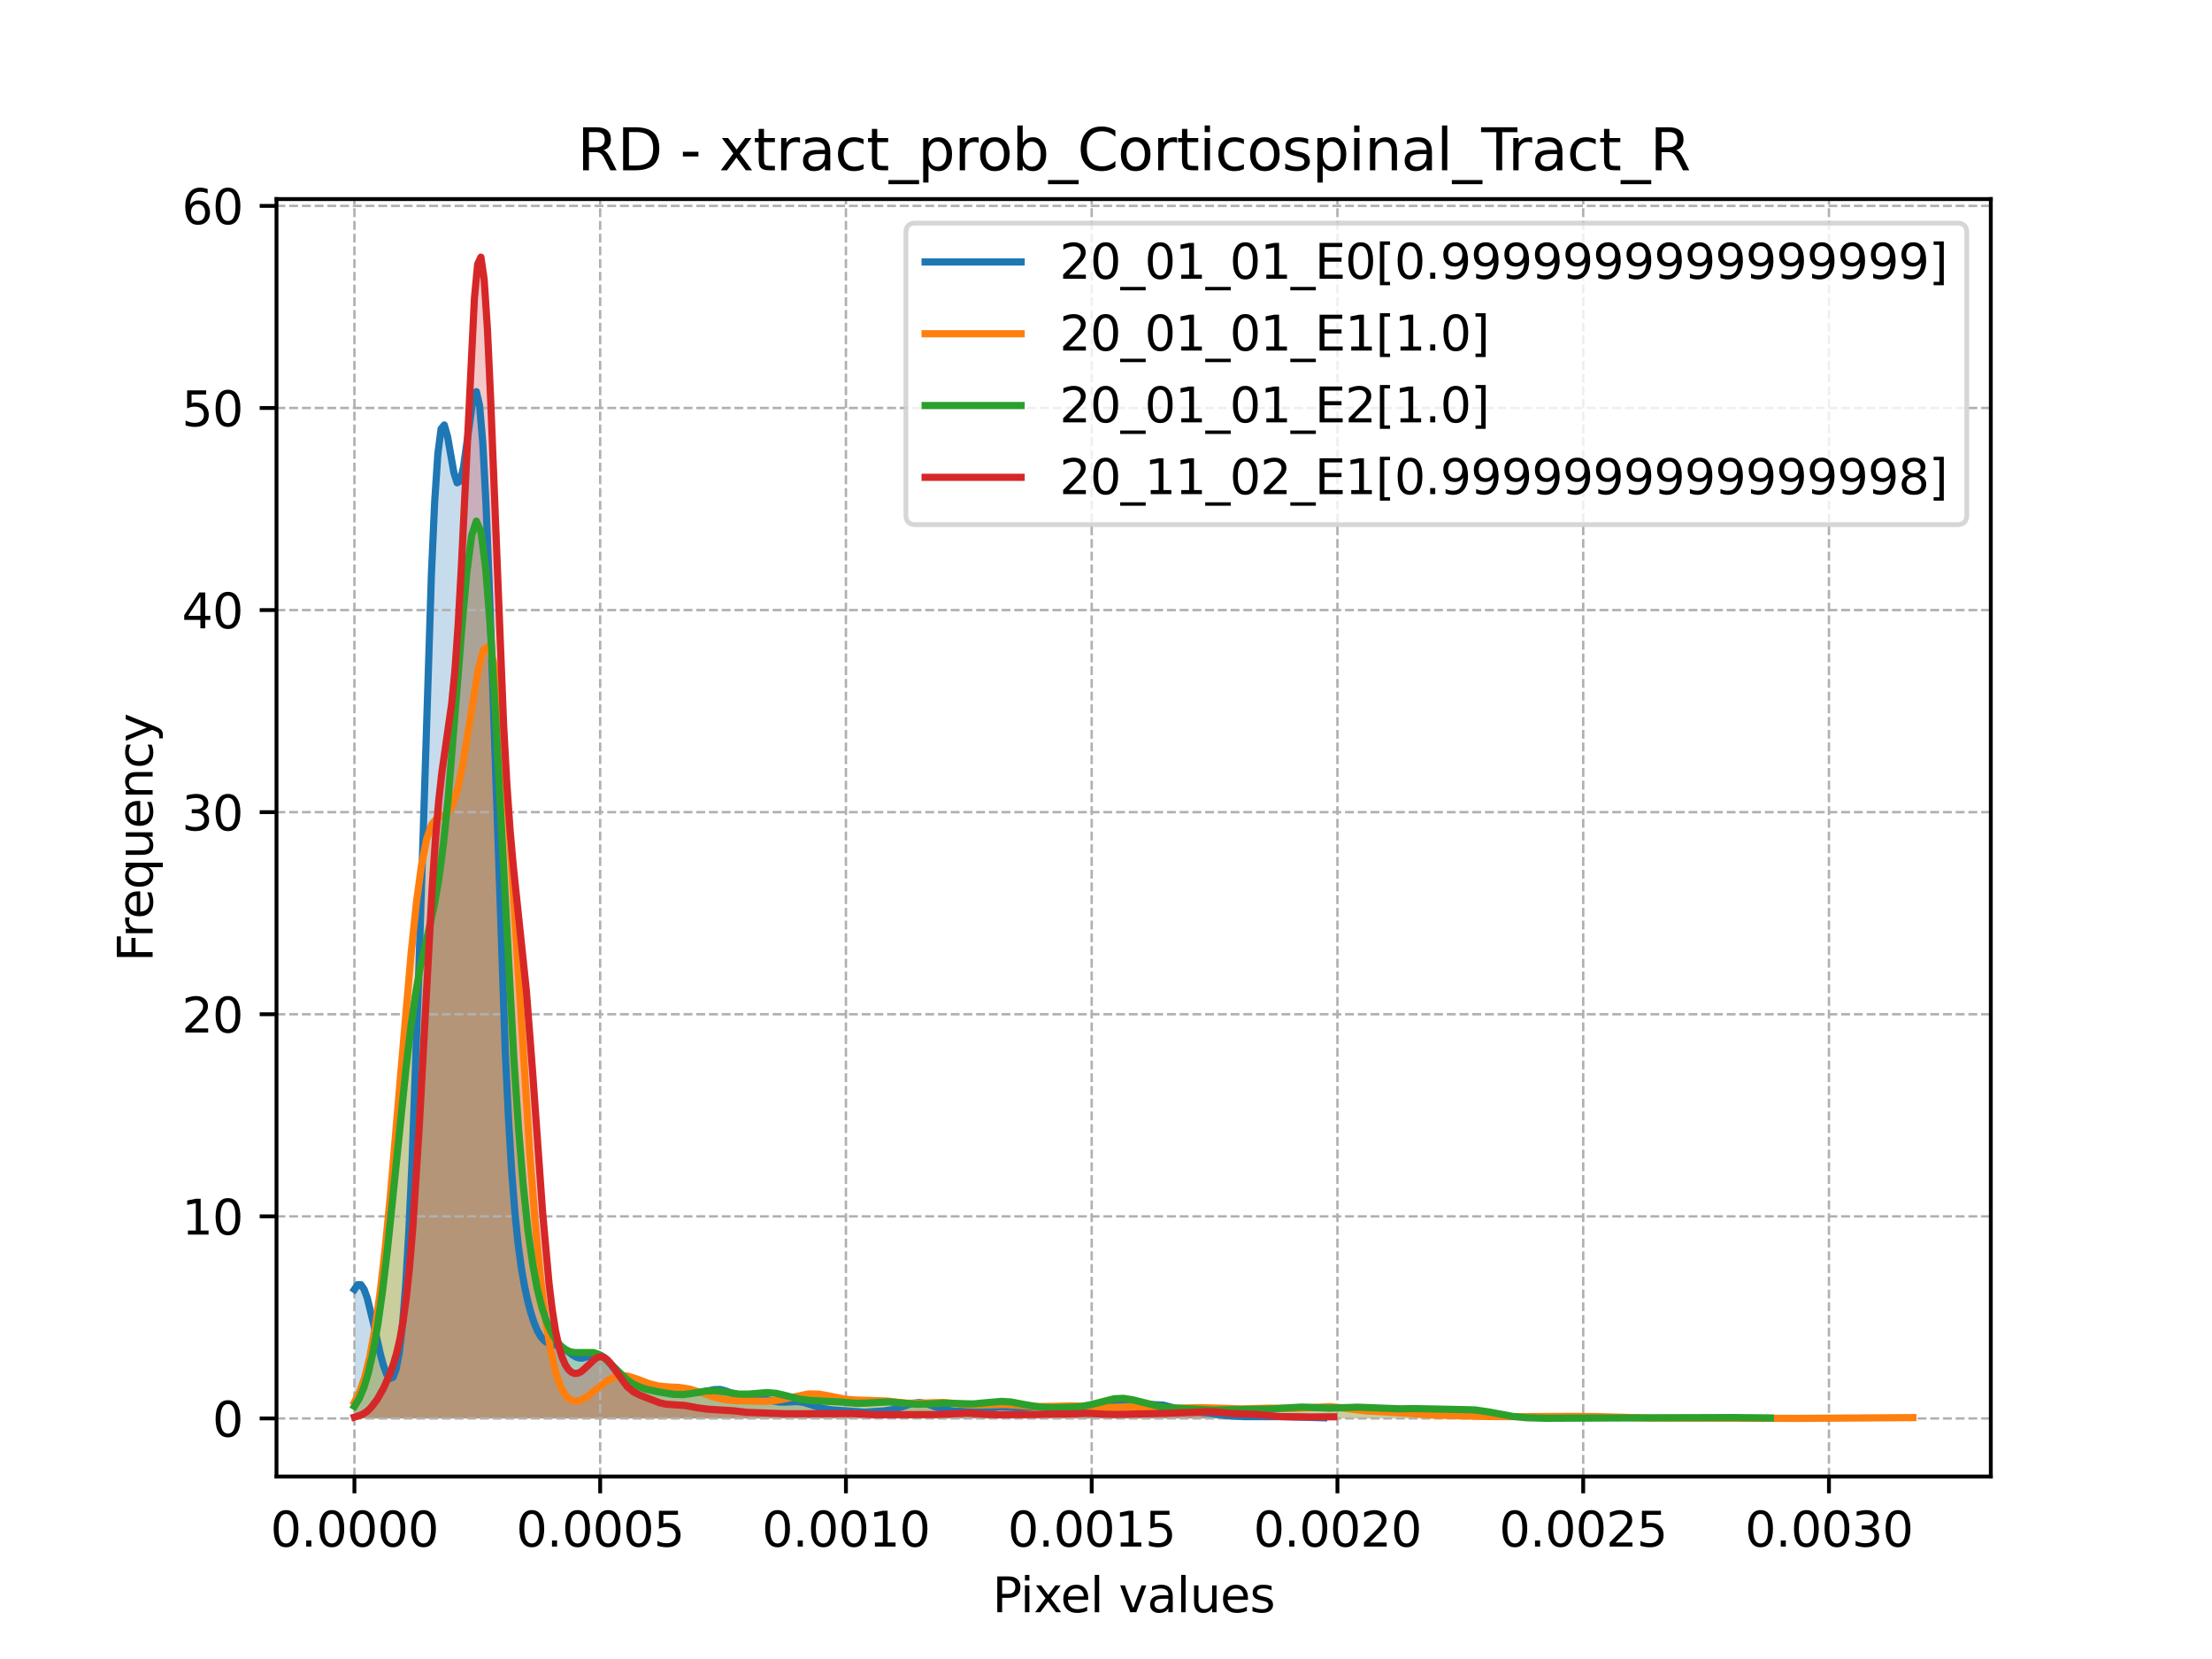 <?xml version="1.0" encoding="utf-8" standalone="no"?>
<!DOCTYPE svg PUBLIC "-//W3C//DTD SVG 1.1//EN"
  "http://www.w3.org/Graphics/SVG/1.1/DTD/svg11.dtd">
<svg xmlns:xlink="http://www.w3.org/1999/xlink" width="460.8pt" height="345.6pt" viewBox="0 0 460.8 345.6" xmlns="http://www.w3.org/2000/svg" version="1.1">
 <defs>
  <style type="text/css">*{stroke-linejoin: round; stroke-linecap: butt}</style>
 </defs>
 <g id="figure_1">
  <g id="patch_1">
   <path d="M 0 345.6 
L 460.8 345.6 
L 460.8 0 
L 0 0 
z
" style="fill: #ffffff"/>
  </g>
  <g id="axes_1">
   <g id="patch_2">
    <path d="M 57.6 307.584 
L 414.72 307.584 
L 414.72 41.472 
L 57.6 41.472 
z
" style="fill: #ffffff"/>
   </g>
   <g id="PolyCollection_1">
    <path d="M 73.833 268.615 
L 73.833 295.488 
L 74.501 295.488 
L 75.17 295.488 
L 75.838 295.488 
L 76.507 295.488 
L 77.176 295.488 
L 77.844 295.488 
L 78.513 295.488 
L 79.181 295.488 
L 79.85 295.488 
L 80.519 295.488 
L 81.187 295.488 
L 81.856 295.488 
L 82.524 295.488 
L 83.193 295.488 
L 83.862 295.488 
L 84.53 295.488 
L 85.199 295.488 
L 85.867 295.488 
L 86.536 295.488 
L 87.204 295.488 
L 87.873 295.488 
L 88.542 295.488 
L 89.21 295.488 
L 89.879 295.488 
L 90.547 295.488 
L 91.216 295.488 
L 91.885 295.488 
L 92.553 295.488 
L 93.222 295.488 
L 93.89 295.488 
L 94.559 295.488 
L 95.227 295.488 
L 95.896 295.488 
L 96.565 295.488 
L 97.233 295.488 
L 97.902 295.488 
L 98.57 295.488 
L 99.239 295.488 
L 99.908 295.488 
L 100.576 295.488 
L 101.245 295.488 
L 101.913 295.488 
L 102.582 295.488 
L 103.25 295.488 
L 103.919 295.488 
L 104.588 295.488 
L 105.256 295.488 
L 105.925 295.488 
L 106.593 295.488 
L 107.262 295.488 
L 107.931 295.488 
L 108.599 295.488 
L 109.268 295.488 
L 109.936 295.488 
L 110.605 295.488 
L 111.274 295.488 
L 111.942 295.488 
L 112.611 295.488 
L 113.279 295.488 
L 113.948 295.488 
L 114.616 295.488 
L 115.285 295.488 
L 115.954 295.488 
L 116.622 295.488 
L 117.291 295.488 
L 117.959 295.488 
L 118.628 295.488 
L 119.297 295.488 
L 119.965 295.488 
L 120.634 295.488 
L 121.302 295.488 
L 121.971 295.488 
L 122.639 295.488 
L 123.308 295.488 
L 123.977 295.488 
L 124.645 295.488 
L 125.314 295.488 
L 125.982 295.488 
L 126.651 295.488 
L 127.32 295.488 
L 127.988 295.488 
L 128.657 295.488 
L 129.325 295.488 
L 129.994 295.488 
L 130.662 295.488 
L 131.331 295.488 
L 132 295.488 
L 132.668 295.488 
L 133.337 295.488 
L 134.005 295.488 
L 134.674 295.488 
L 135.343 295.488 
L 136.011 295.488 
L 136.68 295.488 
L 137.348 295.488 
L 138.017 295.488 
L 138.686 295.488 
L 139.354 295.488 
L 140.023 295.488 
L 140.691 295.488 
L 141.36 295.488 
L 142.028 295.488 
L 142.697 295.488 
L 143.366 295.488 
L 144.034 295.488 
L 144.703 295.488 
L 145.371 295.488 
L 146.04 295.488 
L 146.709 295.488 
L 147.377 295.488 
L 148.046 295.488 
L 148.714 295.488 
L 149.383 295.488 
L 150.051 295.488 
L 150.72 295.488 
L 151.389 295.488 
L 152.057 295.488 
L 152.726 295.488 
L 153.394 295.488 
L 154.063 295.488 
L 154.732 295.488 
L 155.4 295.488 
L 156.069 295.488 
L 156.737 295.488 
L 157.406 295.488 
L 158.074 295.488 
L 158.743 295.488 
L 159.412 295.488 
L 160.08 295.488 
L 160.749 295.488 
L 161.417 295.488 
L 162.086 295.488 
L 162.755 295.488 
L 163.423 295.488 
L 164.092 295.488 
L 164.76 295.488 
L 165.429 295.488 
L 166.098 295.488 
L 166.766 295.488 
L 167.435 295.488 
L 168.103 295.488 
L 168.772 295.488 
L 169.44 295.488 
L 170.109 295.488 
L 170.778 295.488 
L 171.446 295.488 
L 172.115 295.488 
L 172.783 295.488 
L 173.452 295.488 
L 174.121 295.488 
L 174.789 295.488 
L 175.458 295.488 
L 176.126 295.488 
L 176.795 295.488 
L 177.463 295.488 
L 178.132 295.488 
L 178.801 295.488 
L 179.469 295.488 
L 180.138 295.488 
L 180.806 295.488 
L 181.475 295.488 
L 182.144 295.488 
L 182.812 295.488 
L 183.481 295.488 
L 184.149 295.488 
L 184.818 295.488 
L 185.487 295.488 
L 186.155 295.488 
L 186.824 295.488 
L 187.492 295.488 
L 188.161 295.488 
L 188.829 295.488 
L 189.498 295.488 
L 190.167 295.488 
L 190.835 295.488 
L 191.504 295.488 
L 192.172 295.488 
L 192.841 295.488 
L 193.51 295.488 
L 194.178 295.488 
L 194.847 295.488 
L 195.515 295.488 
L 196.184 295.488 
L 196.852 295.488 
L 197.521 295.488 
L 198.19 295.488 
L 198.858 295.488 
L 199.527 295.488 
L 200.195 295.488 
L 200.864 295.488 
L 201.533 295.488 
L 202.201 295.488 
L 202.87 295.488 
L 203.538 295.488 
L 204.207 295.488 
L 204.875 295.488 
L 205.544 295.488 
L 206.213 295.488 
L 206.881 295.488 
L 207.55 295.488 
L 208.218 295.488 
L 208.887 295.488 
L 209.556 295.488 
L 210.224 295.488 
L 210.893 295.488 
L 211.561 295.488 
L 212.23 295.488 
L 212.899 295.488 
L 213.567 295.488 
L 214.236 295.488 
L 214.904 295.488 
L 215.573 295.488 
L 216.241 295.488 
L 216.91 295.488 
L 217.579 295.488 
L 218.247 295.488 
L 218.916 295.488 
L 219.584 295.488 
L 220.253 295.488 
L 220.922 295.488 
L 221.59 295.488 
L 222.259 295.488 
L 222.927 295.488 
L 223.596 295.488 
L 224.264 295.488 
L 224.933 295.488 
L 225.602 295.488 
L 226.27 295.488 
L 226.939 295.488 
L 227.607 295.488 
L 228.276 295.488 
L 228.945 295.488 
L 229.613 295.488 
L 230.282 295.488 
L 230.95 295.488 
L 231.619 295.488 
L 232.287 295.488 
L 232.956 295.488 
L 233.625 295.488 
L 234.293 295.488 
L 234.962 295.488 
L 235.63 295.488 
L 236.299 295.488 
L 236.968 295.488 
L 237.636 295.488 
L 238.305 295.488 
L 238.973 295.488 
L 239.642 295.488 
L 240.311 295.488 
L 240.979 295.488 
L 241.648 295.488 
L 242.316 295.488 
L 242.985 295.488 
L 243.653 295.488 
L 244.322 295.488 
L 244.991 295.488 
L 245.659 295.488 
L 246.328 295.488 
L 246.996 295.488 
L 247.665 295.488 
L 248.334 295.488 
L 249.002 295.488 
L 249.671 295.488 
L 250.339 295.488 
L 251.008 295.488 
L 251.676 295.488 
L 252.345 295.488 
L 253.014 295.488 
L 253.682 295.488 
L 254.351 295.488 
L 255.019 295.488 
L 255.688 295.488 
L 256.357 295.488 
L 257.025 295.488 
L 257.694 295.488 
L 258.362 295.488 
L 259.031 295.488 
L 259.699 295.488 
L 260.368 295.488 
L 261.037 295.488 
L 261.705 295.488 
L 262.374 295.488 
L 263.042 295.488 
L 263.711 295.488 
L 264.38 295.488 
L 265.048 295.488 
L 265.717 295.488 
L 266.385 295.488 
L 267.054 295.488 
L 267.723 295.488 
L 268.391 295.488 
L 269.06 295.488 
L 269.728 295.488 
L 270.397 295.488 
L 271.065 295.488 
L 271.734 295.488 
L 272.403 295.488 
L 273.071 295.488 
L 273.74 295.488 
L 274.408 295.488 
L 275.077 295.488 
L 275.746 295.488 
L 275.746 295.354 
L 275.746 295.354 
L 275.077 295.342 
L 274.408 295.332 
L 273.74 295.321 
L 273.071 295.31 
L 272.403 295.295 
L 271.734 295.277 
L 271.065 295.255 
L 270.397 295.227 
L 269.728 295.197 
L 269.06 295.165 
L 268.391 295.135 
L 267.723 295.11 
L 267.054 295.092 
L 266.385 295.083 
L 265.717 295.082 
L 265.048 295.089 
L 264.38 295.101 
L 263.711 295.115 
L 263.042 295.128 
L 262.374 295.137 
L 261.705 295.141 
L 261.037 295.139 
L 260.368 295.131 
L 259.699 295.118 
L 259.031 295.102 
L 258.362 295.083 
L 257.694 295.06 
L 257.025 295.031 
L 256.357 294.993 
L 255.688 294.942 
L 255.019 294.875 
L 254.351 294.792 
L 253.682 294.695 
L 253.014 294.586 
L 252.345 294.473 
L 251.676 294.363 
L 251.008 294.263 
L 250.339 294.178 
L 249.671 294.109 
L 249.002 294.051 
L 248.334 293.996 
L 247.665 293.933 
L 246.996 293.85 
L 246.328 293.738 
L 245.659 293.594 
L 244.991 293.42 
L 244.322 293.227 
L 243.653 293.031 
L 242.985 292.85 
L 242.316 292.702 
L 241.648 292.599 
L 240.979 292.541 
L 240.311 292.523 
L 239.642 292.529 
L 238.973 292.536 
L 238.305 292.523 
L 237.636 292.472 
L 236.968 292.378 
L 236.299 292.243 
L 235.63 292.085 
L 234.962 291.928 
L 234.293 291.802 
L 233.625 291.732 
L 232.956 291.737 
L 232.287 291.823 
L 231.619 291.984 
L 230.95 292.202 
L 230.282 292.451 
L 229.613 292.704 
L 228.945 292.935 
L 228.276 293.129 
L 227.607 293.278 
L 226.939 293.384 
L 226.27 293.455 
L 225.602 293.505 
L 224.933 293.544 
L 224.264 293.58 
L 223.596 293.614 
L 222.927 293.644 
L 222.259 293.66 
L 221.59 293.653 
L 220.922 293.617 
L 220.253 293.55 
L 219.584 293.455 
L 218.916 293.345 
L 218.247 293.234 
L 217.579 293.139 
L 216.91 293.075 
L 216.241 293.048 
L 215.573 293.06 
L 214.904 293.103 
L 214.236 293.161 
L 213.567 293.219 
L 212.899 293.259 
L 212.23 293.271 
L 211.561 293.251 
L 210.893 293.204 
L 210.224 293.143 
L 209.556 293.086 
L 208.887 293.05 
L 208.218 293.051 
L 207.55 293.096 
L 206.881 293.185 
L 206.213 293.311 
L 205.544 293.459 
L 204.875 293.612 
L 204.207 293.753 
L 203.538 293.872 
L 202.87 293.96 
L 202.201 294.016 
L 201.533 294.045 
L 200.864 294.052 
L 200.195 294.042 
L 199.527 294.017 
L 198.858 293.976 
L 198.19 293.913 
L 197.521 293.82 
L 196.852 293.688 
L 196.184 293.514 
L 195.515 293.299 
L 194.847 293.055 
L 194.178 292.8 
L 193.51 292.559 
L 192.841 292.358 
L 192.172 292.221 
L 191.504 292.167 
L 190.835 292.202 
L 190.167 292.32 
L 189.498 292.506 
L 188.829 292.736 
L 188.161 292.983 
L 187.492 293.222 
L 186.824 293.435 
L 186.155 293.609 
L 185.487 293.742 
L 184.818 293.841 
L 184.149 293.913 
L 183.481 293.97 
L 182.812 294.019 
L 182.144 294.067 
L 181.475 294.113 
L 180.806 294.152 
L 180.138 294.178 
L 179.469 294.186 
L 178.801 294.172 
L 178.132 294.135 
L 177.463 294.08 
L 176.795 294.014 
L 176.126 293.945 
L 175.458 293.88 
L 174.789 293.822 
L 174.121 293.769 
L 173.452 293.713 
L 172.783 293.643 
L 172.115 293.546 
L 171.446 293.413 
L 170.778 293.239 
L 170.109 293.028 
L 169.44 292.793 
L 168.772 292.554 
L 168.103 292.333 
L 167.435 292.153 
L 166.766 292.03 
L 166.098 291.97 
L 165.429 291.967 
L 164.76 292.003 
L 164.092 292.053 
L 163.423 292.091 
L 162.755 292.093 
L 162.086 292.047 
L 161.417 291.95 
L 160.749 291.813 
L 160.08 291.658 
L 159.412 291.508 
L 158.743 291.386 
L 158.074 291.303 
L 157.406 291.261 
L 156.737 291.245 
L 156.069 291.231 
L 155.4 291.19 
L 154.732 291.095 
L 154.063 290.931 
L 153.394 290.697 
L 152.726 290.411 
L 152.057 290.104 
L 151.389 289.816 
L 150.72 289.589 
L 150.051 289.453 
L 149.383 289.421 
L 148.714 289.487 
L 148.046 289.625 
L 147.377 289.795 
L 146.709 289.953 
L 146.04 290.06 
L 145.371 290.092 
L 144.703 290.045 
L 144.034 289.932 
L 143.366 289.785 
L 142.697 289.64 
L 142.028 289.534 
L 141.36 289.488 
L 140.691 289.507 
L 140.023 289.575 
L 139.354 289.662 
L 138.686 289.726 
L 138.017 289.732 
L 137.348 289.653 
L 136.68 289.481 
L 136.011 289.229 
L 135.343 288.928 
L 134.674 288.617 
L 134.005 288.333 
L 133.337 288.1 
L 132.668 287.92 
L 132 287.771 
L 131.331 287.61 
L 130.662 287.384 
L 129.994 287.042 
L 129.325 286.552 
L 128.657 285.911 
L 127.988 285.151 
L 127.32 284.336 
L 126.651 283.553 
L 125.982 282.888 
L 125.314 282.415 
L 124.645 282.172 
L 123.977 282.153 
L 123.308 282.31 
L 122.639 282.556 
L 121.971 282.794 
L 121.302 282.928 
L 120.634 282.895 
L 119.965 282.67 
L 119.297 282.277 
L 118.628 281.779 
L 117.959 281.259 
L 117.291 280.797 
L 116.622 280.448 
L 115.954 280.222 
L 115.285 280.079 
L 114.616 279.935 
L 113.948 279.678 
L 113.279 279.193 
L 112.611 278.383 
L 111.942 277.187 
L 111.274 275.574 
L 110.605 273.53 
L 109.936 271.02 
L 109.268 267.941 
L 108.599 264.089 
L 107.931 259.128 
L 107.262 252.613 
L 106.593 244.034 
L 105.925 232.924 
L 105.256 218.985 
L 104.588 202.224 
L 103.919 183.063 
L 103.25 162.378 
L 102.582 141.451 
L 101.913 121.813 
L 101.245 105.011 
L 100.576 92.325 
L 99.908 84.503 
L 99.239 81.589 
L 98.57 82.879 
L 97.902 87.046 
L 97.233 92.396 
L 96.565 97.228 
L 95.896 100.19 
L 95.227 100.577 
L 94.559 98.479 
L 93.89 94.763 
L 93.222 90.874 
L 92.553 88.529 
L 91.885 89.347 
L 91.216 94.526 
L 90.547 104.613 
L 89.879 119.424 
L 89.21 138.119 
L 88.542 159.386 
L 87.873 181.696 
L 87.204 203.561 
L 86.536 223.738 
L 85.867 241.35 
L 85.199 255.927 
L 84.53 267.361 
L 83.862 275.817 
L 83.193 281.627 
L 82.524 285.195 
L 81.856 286.92 
L 81.187 287.16 
L 80.519 286.222 
L 79.85 284.371 
L 79.181 281.855 
L 78.513 278.926 
L 77.844 275.853 
L 77.176 272.92 
L 76.507 270.409 
L 75.838 268.576 
L 75.17 267.614 
L 74.501 267.627 
L 73.833 268.615 
z
" clip-path="url(#p7e2871d3eb)" style="fill: #1f77b4; fill-opacity: 0.25"/>
   </g>
   <g id="PolyCollection_2">
    <path d="M 73.833 292.086 
L 73.833 295.488 
L 74.908 295.488 
L 75.983 295.488 
L 77.058 295.488 
L 78.133 295.488 
L 79.208 295.488 
L 80.283 295.488 
L 81.358 295.488 
L 82.433 295.488 
L 83.508 295.488 
L 84.583 295.488 
L 85.658 295.488 
L 86.733 295.488 
L 87.808 295.488 
L 88.883 295.488 
L 89.958 295.488 
L 91.033 295.488 
L 92.108 295.488 
L 93.183 295.488 
L 94.258 295.488 
L 95.333 295.488 
L 96.408 295.488 
L 97.483 295.488 
L 98.558 295.488 
L 99.633 295.488 
L 100.708 295.488 
L 101.783 295.488 
L 102.858 295.488 
L 103.933 295.488 
L 105.008 295.488 
L 106.083 295.488 
L 107.158 295.488 
L 108.233 295.488 
L 109.308 295.488 
L 110.383 295.488 
L 111.458 295.488 
L 112.533 295.488 
L 113.608 295.488 
L 114.683 295.488 
L 115.758 295.488 
L 116.833 295.488 
L 117.908 295.488 
L 118.983 295.488 
L 120.058 295.488 
L 121.133 295.488 
L 122.208 295.488 
L 123.283 295.488 
L 124.358 295.488 
L 125.433 295.488 
L 126.508 295.488 
L 127.583 295.488 
L 128.658 295.488 
L 129.734 295.488 
L 130.809 295.488 
L 131.884 295.488 
L 132.959 295.488 
L 134.034 295.488 
L 135.109 295.488 
L 136.184 295.488 
L 137.259 295.488 
L 138.334 295.488 
L 139.409 295.488 
L 140.484 295.488 
L 141.559 295.488 
L 142.634 295.488 
L 143.709 295.488 
L 144.784 295.488 
L 145.859 295.488 
L 146.934 295.488 
L 148.009 295.488 
L 149.084 295.488 
L 150.159 295.488 
L 151.234 295.488 
L 152.309 295.488 
L 153.384 295.488 
L 154.459 295.488 
L 155.534 295.488 
L 156.609 295.488 
L 157.684 295.488 
L 158.759 295.488 
L 159.834 295.488 
L 160.909 295.488 
L 161.984 295.488 
L 163.059 295.488 
L 164.134 295.488 
L 165.209 295.488 
L 166.284 295.488 
L 167.359 295.488 
L 168.434 295.488 
L 169.509 295.488 
L 170.584 295.488 
L 171.659 295.488 
L 172.734 295.488 
L 173.809 295.488 
L 174.884 295.488 
L 175.959 295.488 
L 177.034 295.488 
L 178.109 295.488 
L 179.184 295.488 
L 180.259 295.488 
L 181.334 295.488 
L 182.409 295.488 
L 183.484 295.488 
L 184.559 295.488 
L 185.634 295.488 
L 186.709 295.488 
L 187.784 295.488 
L 188.859 295.488 
L 189.934 295.488 
L 191.009 295.488 
L 192.084 295.488 
L 193.159 295.488 
L 194.234 295.488 
L 195.309 295.488 
L 196.384 295.488 
L 197.459 295.488 
L 198.534 295.488 
L 199.609 295.488 
L 200.685 295.488 
L 201.76 295.488 
L 202.835 295.488 
L 203.91 295.488 
L 204.985 295.488 
L 206.06 295.488 
L 207.135 295.488 
L 208.21 295.488 
L 209.285 295.488 
L 210.36 295.488 
L 211.435 295.488 
L 212.51 295.488 
L 213.585 295.488 
L 214.66 295.488 
L 215.735 295.488 
L 216.81 295.488 
L 217.885 295.488 
L 218.96 295.488 
L 220.035 295.488 
L 221.11 295.488 
L 222.185 295.488 
L 223.26 295.488 
L 224.335 295.488 
L 225.41 295.488 
L 226.485 295.488 
L 227.56 295.488 
L 228.635 295.488 
L 229.71 295.488 
L 230.785 295.488 
L 231.86 295.488 
L 232.935 295.488 
L 234.01 295.488 
L 235.085 295.488 
L 236.16 295.488 
L 237.235 295.488 
L 238.31 295.488 
L 239.385 295.488 
L 240.46 295.488 
L 241.535 295.488 
L 242.61 295.488 
L 243.685 295.488 
L 244.76 295.488 
L 245.835 295.488 
L 246.91 295.488 
L 247.985 295.488 
L 249.06 295.488 
L 250.135 295.488 
L 251.21 295.488 
L 252.285 295.488 
L 253.36 295.488 
L 254.435 295.488 
L 255.51 295.488 
L 256.585 295.488 
L 257.66 295.488 
L 258.735 295.488 
L 259.81 295.488 
L 260.885 295.488 
L 261.96 295.488 
L 263.035 295.488 
L 264.11 295.488 
L 265.185 295.488 
L 266.26 295.488 
L 267.335 295.488 
L 268.41 295.488 
L 269.485 295.488 
L 270.56 295.488 
L 271.635 295.488 
L 272.711 295.488 
L 273.786 295.488 
L 274.861 295.488 
L 275.936 295.488 
L 277.011 295.488 
L 278.086 295.488 
L 279.161 295.488 
L 280.236 295.488 
L 281.311 295.488 
L 282.386 295.488 
L 283.461 295.488 
L 284.536 295.488 
L 285.611 295.488 
L 286.686 295.488 
L 287.761 295.488 
L 288.836 295.488 
L 289.911 295.488 
L 290.986 295.488 
L 292.061 295.488 
L 293.136 295.488 
L 294.211 295.488 
L 295.286 295.488 
L 296.361 295.488 
L 297.436 295.488 
L 298.511 295.488 
L 299.586 295.488 
L 300.661 295.488 
L 301.736 295.488 
L 302.811 295.488 
L 303.886 295.488 
L 304.961 295.488 
L 306.036 295.488 
L 307.111 295.488 
L 308.186 295.488 
L 309.261 295.488 
L 310.336 295.488 
L 311.411 295.488 
L 312.486 295.488 
L 313.561 295.488 
L 314.636 295.488 
L 315.711 295.488 
L 316.786 295.488 
L 317.861 295.488 
L 318.936 295.488 
L 320.011 295.488 
L 321.086 295.488 
L 322.161 295.488 
L 323.236 295.488 
L 324.311 295.488 
L 325.386 295.488 
L 326.461 295.488 
L 327.536 295.488 
L 328.611 295.488 
L 329.686 295.488 
L 330.761 295.488 
L 331.836 295.488 
L 332.911 295.488 
L 333.986 295.488 
L 335.061 295.488 
L 336.136 295.488 
L 337.211 295.488 
L 338.286 295.488 
L 339.361 295.488 
L 340.436 295.488 
L 341.511 295.488 
L 342.586 295.488 
L 343.662 295.488 
L 344.737 295.488 
L 345.812 295.488 
L 346.887 295.488 
L 347.962 295.488 
L 349.037 295.488 
L 350.112 295.488 
L 351.187 295.488 
L 352.262 295.488 
L 353.337 295.488 
L 354.412 295.488 
L 355.487 295.488 
L 356.562 295.488 
L 357.637 295.488 
L 358.712 295.488 
L 359.787 295.488 
L 360.862 295.488 
L 361.937 295.488 
L 363.012 295.488 
L 364.087 295.488 
L 365.162 295.488 
L 366.237 295.488 
L 367.312 295.488 
L 368.387 295.488 
L 369.462 295.488 
L 370.537 295.488 
L 371.612 295.488 
L 372.687 295.488 
L 373.762 295.488 
L 374.837 295.488 
L 375.912 295.488 
L 376.987 295.488 
L 378.062 295.488 
L 379.137 295.488 
L 380.212 295.488 
L 381.287 295.488 
L 382.362 295.488 
L 383.437 295.488 
L 384.512 295.488 
L 385.587 295.488 
L 386.662 295.488 
L 387.737 295.488 
L 388.812 295.488 
L 389.887 295.488 
L 390.962 295.488 
L 392.037 295.488 
L 393.112 295.488 
L 394.187 295.488 
L 395.262 295.488 
L 396.337 295.488 
L 397.412 295.488 
L 398.487 295.488 
L 398.487 295.31 
L 398.487 295.31 
L 397.412 295.303 
L 396.337 295.302 
L 395.262 295.307 
L 394.187 295.317 
L 393.112 295.331 
L 392.037 295.347 
L 390.962 295.364 
L 389.887 295.381 
L 388.812 295.396 
L 387.737 295.408 
L 386.662 295.418 
L 385.587 295.427 
L 384.512 295.433 
L 383.437 295.438 
L 382.362 295.443 
L 381.287 295.448 
L 380.212 295.453 
L 379.137 295.458 
L 378.062 295.462 
L 376.987 295.467 
L 375.912 295.471 
L 374.837 295.475 
L 373.762 295.477 
L 372.687 295.479 
L 371.612 295.479 
L 370.537 295.479 
L 369.462 295.477 
L 368.387 295.473 
L 367.312 295.468 
L 366.237 295.46 
L 365.162 295.451 
L 364.087 295.441 
L 363.012 295.429 
L 361.937 295.417 
L 360.862 295.404 
L 359.787 295.394 
L 358.712 295.385 
L 357.637 295.379 
L 356.562 295.376 
L 355.487 295.376 
L 354.412 295.38 
L 353.337 295.385 
L 352.262 295.391 
L 351.187 295.398 
L 350.112 295.404 
L 349.037 295.409 
L 347.962 295.412 
L 346.887 295.412 
L 345.812 295.411 
L 344.737 295.408 
L 343.662 295.401 
L 342.586 295.392 
L 341.511 295.379 
L 340.436 295.361 
L 339.361 295.337 
L 338.286 295.307 
L 337.211 295.271 
L 336.136 295.231 
L 335.061 295.188 
L 333.986 295.145 
L 332.911 295.107 
L 331.836 295.075 
L 330.761 295.054 
L 329.686 295.043 
L 328.611 295.044 
L 327.536 295.054 
L 326.461 295.071 
L 325.386 295.09 
L 324.311 295.108 
L 323.236 295.123 
L 322.161 295.133 
L 321.086 295.137 
L 320.011 295.136 
L 318.936 295.133 
L 317.861 295.129 
L 316.786 295.126 
L 315.711 295.124 
L 314.636 295.124 
L 313.561 295.123 
L 312.486 295.12 
L 311.411 295.112 
L 310.336 295.097 
L 309.261 295.076 
L 308.186 295.048 
L 307.111 295.017 
L 306.036 294.984 
L 304.961 294.953 
L 303.886 294.926 
L 302.811 294.902 
L 301.736 294.88 
L 300.661 294.857 
L 299.586 294.828 
L 298.511 294.788 
L 297.436 294.735 
L 296.361 294.667 
L 295.286 294.586 
L 294.211 294.497 
L 293.136 294.407 
L 292.061 294.322 
L 290.986 294.249 
L 289.911 294.189 
L 288.836 294.143 
L 287.761 294.104 
L 286.686 294.062 
L 285.611 294.007 
L 284.536 293.929 
L 283.461 293.824 
L 282.386 293.692 
L 281.311 293.541 
L 280.236 293.383 
L 279.161 293.236 
L 278.086 293.116 
L 277.011 293.039 
L 275.936 293.012 
L 274.861 293.034 
L 273.786 293.095 
L 272.711 293.181 
L 271.635 293.273 
L 270.56 293.352 
L 269.485 293.406 
L 268.41 293.43 
L 267.335 293.425 
L 266.26 293.4 
L 265.185 293.369 
L 264.11 293.345 
L 263.035 293.34 
L 261.96 293.357 
L 260.885 293.395 
L 259.81 293.445 
L 258.735 293.494 
L 257.66 293.529 
L 256.585 293.539 
L 255.51 293.519 
L 254.435 293.472 
L 253.36 293.407 
L 252.285 293.336 
L 251.21 293.275 
L 250.135 293.236 
L 249.06 293.226 
L 247.985 293.244 
L 246.91 293.283 
L 245.835 293.33 
L 244.76 293.368 
L 243.685 293.386 
L 242.61 293.373 
L 241.535 293.329 
L 240.46 293.26 
L 239.385 293.18 
L 238.31 293.104 
L 237.235 293.047 
L 236.16 293.021 
L 235.085 293.029 
L 234.01 293.066 
L 232.935 293.12 
L 231.86 293.174 
L 230.785 293.212 
L 229.71 293.222 
L 228.635 293.197 
L 227.56 293.142 
L 226.485 293.066 
L 225.41 292.985 
L 224.335 292.916 
L 223.26 292.874 
L 222.185 292.864 
L 221.11 292.887 
L 220.035 292.932 
L 218.96 292.983 
L 217.885 293.023 
L 216.81 293.037 
L 215.735 293.014 
L 214.66 292.956 
L 213.585 292.869 
L 212.51 292.77 
L 211.435 292.678 
L 210.36 292.609 
L 209.285 292.575 
L 208.21 292.578 
L 207.135 292.611 
L 206.06 292.659 
L 204.985 292.702 
L 203.91 292.722 
L 202.835 292.704 
L 201.76 292.643 
L 200.685 292.546 
L 199.609 292.428 
L 198.534 292.31 
L 197.459 292.212 
L 196.384 292.152 
L 195.309 292.137 
L 194.234 292.165 
L 193.159 292.221 
L 192.084 292.284 
L 191.009 292.331 
L 189.934 292.343 
L 188.859 292.308 
L 187.784 292.227 
L 186.709 292.109 
L 185.634 291.975 
L 184.559 291.848 
L 183.484 291.748 
L 182.409 291.685 
L 181.334 291.66 
L 180.259 291.661 
L 179.184 291.665 
L 178.109 291.646 
L 177.034 291.581 
L 175.959 291.456 
L 174.884 291.271 
L 173.809 291.043 
L 172.734 290.801 
L 171.659 290.581 
L 170.584 290.421 
L 169.509 290.35 
L 168.434 290.382 
L 167.359 290.514 
L 166.284 290.726 
L 165.209 290.987 
L 164.134 291.258 
L 163.059 291.504 
L 161.984 291.699 
L 160.909 291.831 
L 159.834 291.9 
L 158.759 291.921 
L 157.684 291.91 
L 156.609 291.887 
L 155.534 291.862 
L 154.459 291.836 
L 153.384 291.798 
L 152.309 291.729 
L 151.234 291.608 
L 150.159 291.417 
L 149.084 291.15 
L 148.009 290.815 
L 146.934 290.435 
L 145.859 290.044 
L 144.784 289.681 
L 143.709 289.381 
L 142.634 289.166 
L 141.559 289.035 
L 140.484 288.97 
L 139.409 288.932 
L 138.334 288.874 
L 137.259 288.751 
L 136.184 288.532 
L 135.109 288.21 
L 134.034 287.805 
L 132.959 287.368 
L 131.884 286.967 
L 130.809 286.677 
L 129.734 286.567 
L 128.658 286.683 
L 127.583 287.045 
L 126.508 287.635 
L 125.433 288.407 
L 124.358 289.289 
L 123.283 290.188 
L 122.208 291.003 
L 121.133 291.616 
L 120.058 291.898 
L 118.983 291.688 
L 117.908 290.787 
L 116.833 288.945 
L 115.758 285.853 
L 114.683 281.163 
L 113.608 274.516 
L 112.533 265.604 
L 111.458 254.246 
L 110.383 240.479 
L 109.308 224.625 
L 108.233 207.341 
L 107.158 189.599 
L 106.083 172.601 
L 105.008 157.627 
L 103.933 145.835 
L 102.858 138.057 
L 101.783 134.633 
L 100.708 135.329 
L 99.633 139.371 
L 98.558 145.579 
L 97.483 152.602 
L 96.408 159.175 
L 95.333 164.366 
L 94.258 167.741 
L 93.183 169.417 
L 92.108 170.001 
L 91.033 170.422 
L 89.958 171.712 
L 88.883 174.774 
L 87.808 180.201 
L 86.733 188.174 
L 85.658 198.453 
L 84.583 210.453 
L 83.508 223.377 
L 82.433 236.374 
L 81.358 248.672 
L 80.283 259.686 
L 79.208 269.056 
L 78.133 276.653 
L 77.058 282.535 
L 75.983 286.892 
L 74.908 289.983 
L 73.833 292.086 
z
" clip-path="url(#p7e2871d3eb)" style="fill: #ff7f0e; fill-opacity: 0.25"/>
   </g>
   <g id="PolyCollection_3">
    <path d="M 73.833 292.965 
L 73.833 295.488 
L 74.809 295.488 
L 75.786 295.488 
L 76.763 295.488 
L 77.74 295.488 
L 78.716 295.488 
L 79.693 295.488 
L 80.67 295.488 
L 81.647 295.488 
L 82.623 295.488 
L 83.6 295.488 
L 84.577 295.488 
L 85.554 295.488 
L 86.53 295.488 
L 87.507 295.488 
L 88.484 295.488 
L 89.461 295.488 
L 90.437 295.488 
L 91.414 295.488 
L 92.391 295.488 
L 93.368 295.488 
L 94.344 295.488 
L 95.321 295.488 
L 96.298 295.488 
L 97.275 295.488 
L 98.251 295.488 
L 99.228 295.488 
L 100.205 295.488 
L 101.182 295.488 
L 102.158 295.488 
L 103.135 295.488 
L 104.112 295.488 
L 105.089 295.488 
L 106.065 295.488 
L 107.042 295.488 
L 108.019 295.488 
L 108.996 295.488 
L 109.972 295.488 
L 110.949 295.488 
L 111.926 295.488 
L 112.903 295.488 
L 113.879 295.488 
L 114.856 295.488 
L 115.833 295.488 
L 116.81 295.488 
L 117.786 295.488 
L 118.763 295.488 
L 119.74 295.488 
L 120.717 295.488 
L 121.693 295.488 
L 122.67 295.488 
L 123.647 295.488 
L 124.624 295.488 
L 125.6 295.488 
L 126.577 295.488 
L 127.554 295.488 
L 128.531 295.488 
L 129.507 295.488 
L 130.484 295.488 
L 131.461 295.488 
L 132.438 295.488 
L 133.414 295.488 
L 134.391 295.488 
L 135.368 295.488 
L 136.345 295.488 
L 137.321 295.488 
L 138.298 295.488 
L 139.275 295.488 
L 140.252 295.488 
L 141.228 295.488 
L 142.205 295.488 
L 143.182 295.488 
L 144.159 295.488 
L 145.135 295.488 
L 146.112 295.488 
L 147.089 295.488 
L 148.066 295.488 
L 149.042 295.488 
L 150.019 295.488 
L 150.996 295.488 
L 151.973 295.488 
L 152.949 295.488 
L 153.926 295.488 
L 154.903 295.488 
L 155.88 295.488 
L 156.856 295.488 
L 157.833 295.488 
L 158.81 295.488 
L 159.787 295.488 
L 160.763 295.488 
L 161.74 295.488 
L 162.717 295.488 
L 163.694 295.488 
L 164.67 295.488 
L 165.647 295.488 
L 166.624 295.488 
L 167.601 295.488 
L 168.577 295.488 
L 169.554 295.488 
L 170.531 295.488 
L 171.508 295.488 
L 172.484 295.488 
L 173.461 295.488 
L 174.438 295.488 
L 175.415 295.488 
L 176.392 295.488 
L 177.368 295.488 
L 178.345 295.488 
L 179.322 295.488 
L 180.299 295.488 
L 181.275 295.488 
L 182.252 295.488 
L 183.229 295.488 
L 184.206 295.488 
L 185.182 295.488 
L 186.159 295.488 
L 187.136 295.488 
L 188.113 295.488 
L 189.089 295.488 
L 190.066 295.488 
L 191.043 295.488 
L 192.02 295.488 
L 192.996 295.488 
L 193.973 295.488 
L 194.95 295.488 
L 195.927 295.488 
L 196.903 295.488 
L 197.88 295.488 
L 198.857 295.488 
L 199.834 295.488 
L 200.81 295.488 
L 201.787 295.488 
L 202.764 295.488 
L 203.741 295.488 
L 204.717 295.488 
L 205.694 295.488 
L 206.671 295.488 
L 207.648 295.488 
L 208.624 295.488 
L 209.601 295.488 
L 210.578 295.488 
L 211.555 295.488 
L 212.531 295.488 
L 213.508 295.488 
L 214.485 295.488 
L 215.462 295.488 
L 216.438 295.488 
L 217.415 295.488 
L 218.392 295.488 
L 219.369 295.488 
L 220.345 295.488 
L 221.322 295.488 
L 222.299 295.488 
L 223.276 295.488 
L 224.252 295.488 
L 225.229 295.488 
L 226.206 295.488 
L 227.183 295.488 
L 228.159 295.488 
L 229.136 295.488 
L 230.113 295.488 
L 231.09 295.488 
L 232.066 295.488 
L 233.043 295.488 
L 234.02 295.488 
L 234.997 295.488 
L 235.973 295.488 
L 236.95 295.488 
L 237.927 295.488 
L 238.904 295.488 
L 239.88 295.488 
L 240.857 295.488 
L 241.834 295.488 
L 242.811 295.488 
L 243.787 295.488 
L 244.764 295.488 
L 245.741 295.488 
L 246.718 295.488 
L 247.694 295.488 
L 248.671 295.488 
L 249.648 295.488 
L 250.625 295.488 
L 251.601 295.488 
L 252.578 295.488 
L 253.555 295.488 
L 254.532 295.488 
L 255.508 295.488 
L 256.485 295.488 
L 257.462 295.488 
L 258.439 295.488 
L 259.415 295.488 
L 260.392 295.488 
L 261.369 295.488 
L 262.346 295.488 
L 263.322 295.488 
L 264.299 295.488 
L 265.276 295.488 
L 266.253 295.488 
L 267.229 295.488 
L 268.206 295.488 
L 269.183 295.488 
L 270.16 295.488 
L 271.136 295.488 
L 272.113 295.488 
L 273.09 295.488 
L 274.067 295.488 
L 275.043 295.488 
L 276.02 295.488 
L 276.997 295.488 
L 277.974 295.488 
L 278.95 295.488 
L 279.927 295.488 
L 280.904 295.488 
L 281.881 295.488 
L 282.857 295.488 
L 283.834 295.488 
L 284.811 295.488 
L 285.788 295.488 
L 286.764 295.488 
L 287.741 295.488 
L 288.718 295.488 
L 289.695 295.488 
L 290.671 295.488 
L 291.648 295.488 
L 292.625 295.488 
L 293.602 295.488 
L 294.578 295.488 
L 295.555 295.488 
L 296.532 295.488 
L 297.509 295.488 
L 298.485 295.488 
L 299.462 295.488 
L 300.439 295.488 
L 301.416 295.488 
L 302.392 295.488 
L 303.369 295.488 
L 304.346 295.488 
L 305.323 295.488 
L 306.299 295.488 
L 307.276 295.488 
L 308.253 295.488 
L 309.23 295.488 
L 310.206 295.488 
L 311.183 295.488 
L 312.16 295.488 
L 313.137 295.488 
L 314.113 295.488 
L 315.09 295.488 
L 316.067 295.488 
L 317.044 295.488 
L 318.02 295.488 
L 318.997 295.488 
L 319.974 295.488 
L 320.951 295.488 
L 321.927 295.488 
L 322.904 295.488 
L 323.881 295.488 
L 324.858 295.488 
L 325.834 295.488 
L 326.811 295.488 
L 327.788 295.488 
L 328.765 295.488 
L 329.741 295.488 
L 330.718 295.488 
L 331.695 295.488 
L 332.672 295.488 
L 333.648 295.488 
L 334.625 295.488 
L 335.602 295.488 
L 336.579 295.488 
L 337.555 295.488 
L 338.532 295.488 
L 339.509 295.488 
L 340.486 295.488 
L 341.462 295.488 
L 342.439 295.488 
L 343.416 295.488 
L 344.393 295.488 
L 345.369 295.488 
L 346.346 295.488 
L 347.323 295.488 
L 348.3 295.488 
L 349.276 295.488 
L 350.253 295.488 
L 351.23 295.488 
L 352.207 295.488 
L 353.183 295.488 
L 354.16 295.488 
L 355.137 295.488 
L 356.114 295.488 
L 357.09 295.488 
L 358.067 295.488 
L 359.044 295.488 
L 360.021 295.488 
L 360.997 295.488 
L 361.974 295.488 
L 362.951 295.488 
L 363.928 295.488 
L 364.904 295.488 
L 365.881 295.488 
L 366.858 295.488 
L 367.835 295.488 
L 368.811 295.488 
L 368.811 295.385 
L 368.811 295.385 
L 367.835 295.376 
L 366.858 295.369 
L 365.881 295.362 
L 364.904 295.354 
L 363.928 295.345 
L 362.951 295.333 
L 361.974 295.318 
L 360.997 295.299 
L 360.021 295.279 
L 359.044 295.257 
L 358.067 295.238 
L 357.09 295.221 
L 356.114 295.21 
L 355.137 295.206 
L 354.16 295.209 
L 353.183 295.219 
L 352.207 295.234 
L 351.23 295.252 
L 350.253 295.271 
L 349.276 295.289 
L 348.3 295.304 
L 347.323 295.316 
L 346.346 295.325 
L 345.369 295.332 
L 344.393 295.337 
L 343.416 295.342 
L 342.439 295.347 
L 341.462 295.354 
L 340.486 295.361 
L 339.509 295.369 
L 338.532 295.378 
L 337.555 295.385 
L 336.579 295.391 
L 335.602 295.395 
L 334.625 295.398 
L 333.648 295.4 
L 332.672 295.402 
L 331.695 295.404 
L 330.718 295.407 
L 329.741 295.411 
L 328.765 295.417 
L 327.788 295.424 
L 326.811 295.432 
L 325.834 295.44 
L 324.858 295.447 
L 323.881 295.452 
L 322.904 295.454 
L 321.927 295.451 
L 320.951 295.442 
L 319.974 295.423 
L 318.997 295.39 
L 318.02 295.341 
L 317.044 295.271 
L 316.067 295.177 
L 315.09 295.055 
L 314.113 294.906 
L 313.137 294.732 
L 312.16 294.539 
L 311.183 294.339 
L 310.206 294.142 
L 309.23 293.964 
L 308.253 293.816 
L 307.276 293.708 
L 306.299 293.645 
L 305.323 293.623 
L 304.346 293.633 
L 303.369 293.662 
L 302.392 293.695 
L 301.416 293.717 
L 300.439 293.717 
L 299.462 293.691 
L 298.485 293.643 
L 297.509 293.582 
L 296.532 293.519 
L 295.555 293.468 
L 294.578 293.437 
L 293.602 293.433 
L 292.625 293.451 
L 291.648 293.482 
L 290.671 293.515 
L 289.695 293.534 
L 288.718 293.53 
L 287.741 293.496 
L 286.764 293.434 
L 285.788 293.353 
L 284.811 293.268 
L 283.834 293.193 
L 282.857 293.144 
L 281.881 293.127 
L 280.904 293.144 
L 279.927 293.189 
L 278.95 293.247 
L 277.974 293.303 
L 276.997 293.341 
L 276.02 293.352 
L 275.043 293.331 
L 274.067 293.283 
L 273.09 293.22 
L 272.113 293.159 
L 271.136 293.115 
L 270.16 293.102 
L 269.183 293.126 
L 268.206 293.184 
L 267.229 293.269 
L 266.253 293.366 
L 265.276 293.458 
L 264.299 293.531 
L 263.322 293.577 
L 262.346 293.594 
L 261.369 293.586 
L 260.392 293.565 
L 259.415 293.543 
L 258.439 293.532 
L 257.462 293.541 
L 256.485 293.57 
L 255.508 293.616 
L 254.532 293.668 
L 253.555 293.714 
L 252.578 293.743 
L 251.601 293.746 
L 250.625 293.722 
L 249.648 293.672 
L 248.671 293.605 
L 247.694 293.53 
L 246.718 293.457 
L 245.741 293.39 
L 244.764 293.328 
L 243.787 293.262 
L 242.811 293.179 
L 241.834 293.063 
L 240.857 292.903 
L 239.88 292.693 
L 238.904 292.437 
L 237.927 292.152 
L 236.95 291.865 
L 235.973 291.606 
L 234.997 291.409 
L 234.02 291.3 
L 233.043 291.294 
L 232.066 291.391 
L 231.09 291.577 
L 230.113 291.827 
L 229.136 292.107 
L 228.159 292.386 
L 227.183 292.636 
L 226.206 292.84 
L 225.229 292.992 
L 224.252 293.096 
L 223.276 293.161 
L 222.299 293.201 
L 221.322 293.226 
L 220.345 293.241 
L 219.369 293.246 
L 218.392 293.232 
L 217.415 293.188 
L 216.438 293.104 
L 215.462 292.976 
L 214.485 292.806 
L 213.508 292.607 
L 212.531 292.399 
L 211.555 292.206 
L 210.578 292.054 
L 209.601 291.961 
L 208.624 291.936 
L 207.648 291.977 
L 206.671 292.069 
L 205.694 292.188 
L 204.717 292.308 
L 203.741 292.406 
L 202.764 292.464 
L 201.787 292.476 
L 200.81 292.45 
L 199.834 292.399 
L 198.857 292.343 
L 197.88 292.304 
L 196.903 292.294 
L 195.927 292.319 
L 194.95 292.373 
L 193.973 292.44 
L 192.996 292.502 
L 192.02 292.538 
L 191.043 292.535 
L 190.066 292.486 
L 189.089 292.398 
L 188.113 292.287 
L 187.136 292.174 
L 186.159 292.082 
L 185.182 292.03 
L 184.206 292.026 
L 183.229 292.069 
L 182.252 292.144 
L 181.275 292.23 
L 180.299 292.304 
L 179.322 292.345 
L 178.345 292.341 
L 177.368 292.288 
L 176.392 292.198 
L 175.415 292.087 
L 174.438 291.977 
L 173.461 291.887 
L 172.484 291.827 
L 171.508 291.798 
L 170.531 291.786 
L 169.554 291.771 
L 168.577 291.728 
L 167.601 291.635 
L 166.624 291.48 
L 165.647 291.263 
L 164.67 291.002 
L 163.694 290.725 
L 162.717 290.467 
L 161.74 290.262 
L 160.763 290.136 
L 159.787 290.097 
L 158.81 290.136 
L 157.833 290.228 
L 156.856 290.336 
L 155.88 290.422 
L 154.903 290.453 
L 153.926 290.412 
L 152.949 290.3 
L 151.973 290.137 
L 150.996 289.957 
L 150.019 289.8 
L 149.042 289.702 
L 148.066 289.686 
L 147.089 289.757 
L 146.112 289.902 
L 145.135 290.09 
L 144.159 290.281 
L 143.182 290.438 
L 142.205 290.528 
L 141.228 290.539 
L 140.252 290.47 
L 139.275 290.339 
L 138.298 290.169 
L 137.321 289.981 
L 136.345 289.787 
L 135.368 289.582 
L 134.391 289.343 
L 133.414 289.033 
L 132.438 288.609 
L 131.461 288.038 
L 130.484 287.305 
L 129.507 286.425 
L 128.531 285.444 
L 127.554 284.435 
L 126.577 283.49 
L 125.6 282.694 
L 124.624 282.111 
L 123.647 281.769 
L 122.67 281.646 
L 121.693 281.675 
L 120.717 281.754 
L 119.74 281.765 
L 118.763 281.594 
L 117.786 281.145 
L 116.81 280.352 
L 115.833 279.162 
L 114.856 277.52 
L 113.879 275.328 
L 112.903 272.415 
L 111.926 268.51 
L 110.949 263.243 
L 109.972 256.175 
L 108.996 246.872 
L 108.019 235.013 
L 107.042 220.508 
L 106.065 203.612 
L 105.089 184.99 
L 104.112 165.723 
L 103.135 147.206 
L 102.158 130.979 
L 101.182 118.487 
L 100.205 110.829 
L 99.228 108.554 
L 98.251 111.547 
L 97.275 119.041 
L 96.298 129.761 
L 95.321 142.16 
L 94.344 154.704 
L 93.368 166.141 
L 92.391 175.687 
L 91.414 183.112 
L 90.437 188.7 
L 89.461 193.109 
L 88.484 197.175 
L 87.507 201.705 
L 86.53 207.302 
L 85.554 214.266 
L 84.577 222.564 
L 83.6 231.878 
L 82.623 241.709 
L 81.647 251.488 
L 80.67 260.686 
L 79.693 268.895 
L 78.716 275.866 
L 77.74 281.51 
L 76.763 285.877 
L 75.786 289.111 
L 74.809 291.404 
L 73.833 292.965 
z
" clip-path="url(#p7e2871d3eb)" style="fill: #2ca02c; fill-opacity: 0.25"/>
   </g>
   <g id="PolyCollection_4">
    <path d="M 73.833 295.21 
L 73.833 295.488 
L 74.508 295.488 
L 75.184 295.488 
L 75.859 295.488 
L 76.535 295.488 
L 77.211 295.488 
L 77.886 295.488 
L 78.562 295.488 
L 79.237 295.488 
L 79.913 295.488 
L 80.589 295.488 
L 81.264 295.488 
L 81.94 295.488 
L 82.615 295.488 
L 83.291 295.488 
L 83.966 295.488 
L 84.642 295.488 
L 85.318 295.488 
L 85.993 295.488 
L 86.669 295.488 
L 87.344 295.488 
L 88.02 295.488 
L 88.696 295.488 
L 89.371 295.488 
L 90.047 295.488 
L 90.722 295.488 
L 91.398 295.488 
L 92.073 295.488 
L 92.749 295.488 
L 93.425 295.488 
L 94.1 295.488 
L 94.776 295.488 
L 95.451 295.488 
L 96.127 295.488 
L 96.802 295.488 
L 97.478 295.488 
L 98.154 295.488 
L 98.829 295.488 
L 99.505 295.488 
L 100.18 295.488 
L 100.856 295.488 
L 101.532 295.488 
L 102.207 295.488 
L 102.883 295.488 
L 103.558 295.488 
L 104.234 295.488 
L 104.909 295.488 
L 105.585 295.488 
L 106.261 295.488 
L 106.936 295.488 
L 107.612 295.488 
L 108.287 295.488 
L 108.963 295.488 
L 109.639 295.488 
L 110.314 295.488 
L 110.99 295.488 
L 111.665 295.488 
L 112.341 295.488 
L 113.016 295.488 
L 113.692 295.488 
L 114.368 295.488 
L 115.043 295.488 
L 115.719 295.488 
L 116.394 295.488 
L 117.07 295.488 
L 117.746 295.488 
L 118.421 295.488 
L 119.097 295.488 
L 119.772 295.488 
L 120.448 295.488 
L 121.123 295.488 
L 121.799 295.488 
L 122.475 295.488 
L 123.15 295.488 
L 123.826 295.488 
L 124.501 295.488 
L 125.177 295.488 
L 125.852 295.488 
L 126.528 295.488 
L 127.204 295.488 
L 127.879 295.488 
L 128.555 295.488 
L 129.23 295.488 
L 129.906 295.488 
L 130.582 295.488 
L 131.257 295.488 
L 131.933 295.488 
L 132.608 295.488 
L 133.284 295.488 
L 133.959 295.488 
L 134.635 295.488 
L 135.311 295.488 
L 135.986 295.488 
L 136.662 295.488 
L 137.337 295.488 
L 138.013 295.488 
L 138.689 295.488 
L 139.364 295.488 
L 140.04 295.488 
L 140.715 295.488 
L 141.391 295.488 
L 142.066 295.488 
L 142.742 295.488 
L 143.418 295.488 
L 144.093 295.488 
L 144.769 295.488 
L 145.444 295.488 
L 146.12 295.488 
L 146.795 295.488 
L 147.471 295.488 
L 148.147 295.488 
L 148.822 295.488 
L 149.498 295.488 
L 150.173 295.488 
L 150.849 295.488 
L 151.525 295.488 
L 152.2 295.488 
L 152.876 295.488 
L 153.551 295.488 
L 154.227 295.488 
L 154.902 295.488 
L 155.578 295.488 
L 156.254 295.488 
L 156.929 295.488 
L 157.605 295.488 
L 158.28 295.488 
L 158.956 295.488 
L 159.632 295.488 
L 160.307 295.488 
L 160.983 295.488 
L 161.658 295.488 
L 162.334 295.488 
L 163.009 295.488 
L 163.685 295.488 
L 164.361 295.488 
L 165.036 295.488 
L 165.712 295.488 
L 166.387 295.488 
L 167.063 295.488 
L 167.739 295.488 
L 168.414 295.488 
L 169.09 295.488 
L 169.765 295.488 
L 170.441 295.488 
L 171.116 295.488 
L 171.792 295.488 
L 172.468 295.488 
L 173.143 295.488 
L 173.819 295.488 
L 174.494 295.488 
L 175.17 295.488 
L 175.845 295.488 
L 176.521 295.488 
L 177.197 295.488 
L 177.872 295.488 
L 178.548 295.488 
L 179.223 295.488 
L 179.899 295.488 
L 180.575 295.488 
L 181.25 295.488 
L 181.926 295.488 
L 182.601 295.488 
L 183.277 295.488 
L 183.952 295.488 
L 184.628 295.488 
L 185.304 295.488 
L 185.979 295.488 
L 186.655 295.488 
L 187.33 295.488 
L 188.006 295.488 
L 188.682 295.488 
L 189.357 295.488 
L 190.033 295.488 
L 190.708 295.488 
L 191.384 295.488 
L 192.059 295.488 
L 192.735 295.488 
L 193.411 295.488 
L 194.086 295.488 
L 194.762 295.488 
L 195.437 295.488 
L 196.113 295.488 
L 196.789 295.488 
L 197.464 295.488 
L 198.14 295.488 
L 198.815 295.488 
L 199.491 295.488 
L 200.166 295.488 
L 200.842 295.488 
L 201.518 295.488 
L 202.193 295.488 
L 202.869 295.488 
L 203.544 295.488 
L 204.22 295.488 
L 204.895 295.488 
L 205.571 295.488 
L 206.247 295.488 
L 206.922 295.488 
L 207.598 295.488 
L 208.273 295.488 
L 208.949 295.488 
L 209.625 295.488 
L 210.3 295.488 
L 210.976 295.488 
L 211.651 295.488 
L 212.327 295.488 
L 213.002 295.488 
L 213.678 295.488 
L 214.354 295.488 
L 215.029 295.488 
L 215.705 295.488 
L 216.38 295.488 
L 217.056 295.488 
L 217.732 295.488 
L 218.407 295.488 
L 219.083 295.488 
L 219.758 295.488 
L 220.434 295.488 
L 221.109 295.488 
L 221.785 295.488 
L 222.461 295.488 
L 223.136 295.488 
L 223.812 295.488 
L 224.487 295.488 
L 225.163 295.488 
L 225.839 295.488 
L 226.514 295.488 
L 227.19 295.488 
L 227.865 295.488 
L 228.541 295.488 
L 229.216 295.488 
L 229.892 295.488 
L 230.568 295.488 
L 231.243 295.488 
L 231.919 295.488 
L 232.594 295.488 
L 233.27 295.488 
L 233.945 295.488 
L 234.621 295.488 
L 235.297 295.488 
L 235.972 295.488 
L 236.648 295.488 
L 237.323 295.488 
L 237.999 295.488 
L 238.675 295.488 
L 239.35 295.488 
L 240.026 295.488 
L 240.701 295.488 
L 241.377 295.488 
L 242.052 295.488 
L 242.728 295.488 
L 243.404 295.488 
L 244.079 295.488 
L 244.755 295.488 
L 245.43 295.488 
L 246.106 295.488 
L 246.782 295.488 
L 247.457 295.488 
L 248.133 295.488 
L 248.808 295.488 
L 249.484 295.488 
L 250.159 295.488 
L 250.835 295.488 
L 251.511 295.488 
L 252.186 295.488 
L 252.862 295.488 
L 253.537 295.488 
L 254.213 295.488 
L 254.888 295.488 
L 255.564 295.488 
L 256.24 295.488 
L 256.915 295.488 
L 257.591 295.488 
L 258.266 295.488 
L 258.942 295.488 
L 259.618 295.488 
L 260.293 295.488 
L 260.969 295.488 
L 261.644 295.488 
L 262.32 295.488 
L 262.995 295.488 
L 263.671 295.488 
L 264.347 295.488 
L 265.022 295.488 
L 265.698 295.488 
L 266.373 295.488 
L 267.049 295.488 
L 267.725 295.488 
L 268.4 295.488 
L 269.076 295.488 
L 269.751 295.488 
L 270.427 295.488 
L 271.102 295.488 
L 271.778 295.488 
L 272.454 295.488 
L 273.129 295.488 
L 273.805 295.488 
L 274.48 295.488 
L 275.156 295.488 
L 275.832 295.488 
L 276.507 295.488 
L 277.183 295.488 
L 277.858 295.488 
L 277.858 295.14 
L 277.858 295.14 
L 277.183 295.123 
L 276.507 295.116 
L 275.832 295.118 
L 275.156 295.128 
L 274.48 295.143 
L 273.805 295.16 
L 273.129 295.175 
L 272.454 295.187 
L 271.778 295.194 
L 271.102 295.195 
L 270.427 295.192 
L 269.751 295.185 
L 269.076 295.175 
L 268.4 295.162 
L 267.725 295.146 
L 267.049 295.124 
L 266.373 295.095 
L 265.698 295.055 
L 265.022 295.004 
L 264.347 294.941 
L 263.671 294.869 
L 262.995 294.791 
L 262.32 294.714 
L 261.644 294.643 
L 260.969 294.584 
L 260.293 294.539 
L 259.618 294.511 
L 258.942 294.495 
L 258.266 294.486 
L 257.591 294.476 
L 256.915 294.458 
L 256.24 294.426 
L 255.564 294.378 
L 254.888 294.315 
L 254.213 294.244 
L 253.537 294.173 
L 252.862 294.113 
L 252.186 294.074 
L 251.511 294.061 
L 250.835 294.076 
L 250.159 294.116 
L 249.484 294.173 
L 248.808 294.238 
L 248.133 294.3 
L 247.457 294.351 
L 246.782 294.386 
L 246.106 294.403 
L 245.43 294.408 
L 244.755 294.406 
L 244.079 294.404 
L 243.404 294.411 
L 242.728 294.429 
L 242.052 294.46 
L 241.377 294.501 
L 240.701 294.547 
L 240.026 294.592 
L 239.35 294.628 
L 238.675 294.653 
L 237.999 294.664 
L 237.323 294.663 
L 236.648 294.655 
L 235.972 294.644 
L 235.297 294.635 
L 234.621 294.632 
L 233.945 294.635 
L 233.27 294.643 
L 232.594 294.651 
L 231.919 294.653 
L 231.243 294.646 
L 230.568 294.625 
L 229.892 294.592 
L 229.216 294.548 
L 228.541 294.501 
L 227.865 294.457 
L 227.19 294.424 
L 226.514 294.407 
L 225.839 294.41 
L 225.163 294.43 
L 224.487 294.464 
L 223.812 294.504 
L 223.136 294.543 
L 222.461 294.574 
L 221.785 294.593 
L 221.109 294.599 
L 220.434 294.593 
L 219.758 294.582 
L 219.083 294.571 
L 218.407 294.567 
L 217.732 294.574 
L 217.056 294.593 
L 216.38 294.623 
L 215.705 294.66 
L 215.029 294.697 
L 214.354 294.73 
L 213.678 294.753 
L 213.002 294.765 
L 212.327 294.766 
L 211.651 294.758 
L 210.976 294.746 
L 210.3 294.734 
L 209.625 294.725 
L 208.949 294.72 
L 208.273 294.718 
L 207.598 294.716 
L 206.922 294.708 
L 206.247 294.691 
L 205.571 294.66 
L 204.895 294.617 
L 204.22 294.563 
L 203.544 294.504 
L 202.869 294.448 
L 202.193 294.403 
L 201.518 294.377 
L 200.842 294.372 
L 200.166 294.391 
L 199.491 294.428 
L 198.815 294.478 
L 198.14 294.532 
L 197.464 294.584 
L 196.789 294.625 
L 196.113 294.653 
L 195.437 294.669 
L 194.762 294.674 
L 194.086 294.675 
L 193.411 294.676 
L 192.735 294.682 
L 192.059 294.696 
L 191.384 294.717 
L 190.708 294.743 
L 190.033 294.768 
L 189.357 294.79 
L 188.682 294.803 
L 188.006 294.805 
L 187.33 294.797 
L 186.655 294.781 
L 185.979 294.762 
L 185.304 294.742 
L 184.628 294.727 
L 183.952 294.719 
L 183.277 294.715 
L 182.601 294.714 
L 181.926 294.71 
L 181.25 294.699 
L 180.575 294.676 
L 179.899 294.641 
L 179.223 294.593 
L 178.548 294.537 
L 177.872 294.481 
L 177.197 294.432 
L 176.521 294.396 
L 175.845 294.379 
L 175.17 294.381 
L 174.494 294.4 
L 173.819 294.431 
L 173.143 294.466 
L 172.468 294.496 
L 171.792 294.515 
L 171.116 294.521 
L 170.441 294.512 
L 169.765 294.493 
L 169.09 294.47 
L 168.414 294.45 
L 167.739 294.439 
L 167.063 294.439 
L 166.387 294.45 
L 165.712 294.469 
L 165.036 294.49 
L 164.361 294.506 
L 163.685 294.511 
L 163.009 294.501 
L 162.334 294.476 
L 161.658 294.439 
L 160.983 294.396 
L 160.307 294.355 
L 159.632 294.32 
L 158.956 294.296 
L 158.28 294.282 
L 157.605 294.275 
L 156.929 294.267 
L 156.254 294.25 
L 155.578 294.217 
L 154.902 294.163 
L 154.227 294.089 
L 153.551 293.998 
L 152.876 293.899 
L 152.2 293.804 
L 151.525 293.724 
L 150.849 293.665 
L 150.173 293.628 
L 149.498 293.611 
L 148.822 293.603 
L 148.147 293.591 
L 147.471 293.562 
L 146.795 293.505 
L 146.12 293.416 
L 145.444 293.297 
L 144.769 293.16 
L 144.093 293.019 
L 143.418 292.891 
L 142.742 292.789 
L 142.066 292.718 
L 141.391 292.678 
L 140.715 292.657 
L 140.04 292.636 
L 139.364 292.594 
L 138.689 292.514 
L 138.013 292.382 
L 137.337 292.198 
L 136.662 291.968 
L 135.986 291.709 
L 135.311 291.438 
L 134.635 291.167 
L 133.959 290.9 
L 133.284 290.624 
L 132.608 290.311 
L 131.933 289.925 
L 131.257 289.423 
L 130.582 288.777 
L 129.906 287.974 
L 129.23 287.035 
L 128.555 286.009 
L 127.879 284.976 
L 127.204 284.033 
L 126.528 283.278 
L 125.852 282.791 
L 125.177 282.618 
L 124.501 282.762 
L 123.826 283.179 
L 123.15 283.788 
L 122.475 284.483 
L 121.799 285.155 
L 121.123 285.702 
L 120.448 286.044 
L 119.772 286.123 
L 119.097 285.891 
L 118.421 285.297 
L 117.746 284.266 
L 117.07 282.683 
L 116.394 280.387 
L 115.719 277.186 
L 115.043 272.881 
L 114.368 267.317 
L 113.692 260.433 
L 113.016 252.312 
L 112.341 243.206 
L 111.665 233.531 
L 110.99 223.806 
L 110.314 214.564 
L 109.639 206.223 
L 108.963 198.965 
L 108.287 192.643 
L 107.612 186.756 
L 106.936 180.51 
L 106.261 172.971 
L 105.585 163.275 
L 104.909 150.875 
L 104.234 135.744 
L 103.558 118.491 
L 102.883 100.352 
L 102.207 83.025 
L 101.532 68.394 
L 100.856 58.172 
L 100.18 53.568 
L 99.505 55.034 
L 98.829 62.167 
L 98.154 73.785 
L 97.478 88.171 
L 96.802 103.414 
L 96.127 117.781 
L 95.451 130.024 
L 94.776 139.57 
L 94.1 146.55 
L 93.425 151.678 
L 92.749 156.024 
L 92.073 160.733 
L 91.398 166.759 
L 90.722 174.686 
L 90.047 184.637 
L 89.371 196.3 
L 88.696 209.043 
L 88.02 222.072 
L 87.344 234.602 
L 86.669 245.99 
L 85.993 255.818 
L 85.318 263.915 
L 84.642 270.332 
L 83.966 275.276 
L 83.291 279.038 
L 82.615 281.924 
L 81.94 284.206 
L 81.264 286.09 
L 80.589 287.713 
L 79.913 289.148 
L 79.237 290.425 
L 78.562 291.547 
L 77.886 292.508 
L 77.211 293.304 
L 76.535 293.939 
L 75.859 294.426 
L 75.184 294.785 
L 74.508 295.038 
L 73.833 295.21 
z
" clip-path="url(#p7e2871d3eb)" style="fill: #d62728; fill-opacity: 0.25"/>
   </g>
   <g id="matplotlib.axis_1">
    <g id="xtick_1">
     <g id="line2d_1">
      <path d="M 73.833 307.584 
L 73.833 41.472 
" clip-path="url(#p7e2871d3eb)" style="fill: none; stroke-dasharray: 1.85,0.8; stroke-dashoffset: 0; stroke: #b0b0b0; stroke-width: 0.5"/>
     </g>
     <g id="line2d_2">
      <defs>
       <path id="mc4b2bf4d1f" d="M 0 0 
L 0 3.5 
" style="stroke: #000000; stroke-width: 0.8"/>
      </defs>
      <g>
       <use xlink:href="#mc4b2bf4d1f" x="73.833" y="307.584" style="stroke: #000000; stroke-width: 0.8"/>
      </g>
     </g>
     <g id="text_1">
      <!-- 0.0000 -->
      <g transform="translate(56.337 322.182) scale(0.1 -0.1)">
       <defs>
        <path id="DejaVuSans-30" d="M 2034 4250 
Q 1547 4250 1301 3770 
Q 1056 3291 1056 2328 
Q 1056 1369 1301 889 
Q 1547 409 2034 409 
Q 2525 409 2770 889 
Q 3016 1369 3016 2328 
Q 3016 3291 2770 3770 
Q 2525 4250 2034 4250 
z
M 2034 4750 
Q 2819 4750 3233 4129 
Q 3647 3509 3647 2328 
Q 3647 1150 3233 529 
Q 2819 -91 2034 -91 
Q 1250 -91 836 529 
Q 422 1150 422 2328 
Q 422 3509 836 4129 
Q 1250 4750 2034 4750 
z
" transform="scale(0.016)"/>
        <path id="DejaVuSans-2e" d="M 684 794 
L 1344 794 
L 1344 0 
L 684 0 
L 684 794 
z
" transform="scale(0.016)"/>
       </defs>
       <use xlink:href="#DejaVuSans-30"/>
       <use xlink:href="#DejaVuSans-2e" x="63.623"/>
       <use xlink:href="#DejaVuSans-30" x="95.41"/>
       <use xlink:href="#DejaVuSans-30" x="159.033"/>
       <use xlink:href="#DejaVuSans-30" x="222.656"/>
       <use xlink:href="#DejaVuSans-30" x="286.279"/>
      </g>
     </g>
    </g>
    <g id="xtick_2">
     <g id="line2d_3">
      <path d="M 125.028 307.584 
L 125.028 41.472 
" clip-path="url(#p7e2871d3eb)" style="fill: none; stroke-dasharray: 1.85,0.8; stroke-dashoffset: 0; stroke: #b0b0b0; stroke-width: 0.5"/>
     </g>
     <g id="line2d_4">
      <g>
       <use xlink:href="#mc4b2bf4d1f" x="125.028" y="307.584" style="stroke: #000000; stroke-width: 0.8"/>
      </g>
     </g>
     <g id="text_2">
      <!-- 0.0005 -->
      <g transform="translate(107.532 322.182) scale(0.1 -0.1)">
       <defs>
        <path id="DejaVuSans-35" d="M 691 4666 
L 3169 4666 
L 3169 4134 
L 1269 4134 
L 1269 2991 
Q 1406 3038 1543 3061 
Q 1681 3084 1819 3084 
Q 2600 3084 3056 2656 
Q 3513 2228 3513 1497 
Q 3513 744 3044 326 
Q 2575 -91 1722 -91 
Q 1428 -91 1123 -41 
Q 819 9 494 109 
L 494 744 
Q 775 591 1075 516 
Q 1375 441 1709 441 
Q 2250 441 2565 725 
Q 2881 1009 2881 1497 
Q 2881 1984 2565 2268 
Q 2250 2553 1709 2553 
Q 1456 2553 1204 2497 
Q 953 2441 691 2322 
L 691 4666 
z
" transform="scale(0.016)"/>
       </defs>
       <use xlink:href="#DejaVuSans-30"/>
       <use xlink:href="#DejaVuSans-2e" x="63.623"/>
       <use xlink:href="#DejaVuSans-30" x="95.41"/>
       <use xlink:href="#DejaVuSans-30" x="159.033"/>
       <use xlink:href="#DejaVuSans-30" x="222.656"/>
       <use xlink:href="#DejaVuSans-35" x="286.279"/>
      </g>
     </g>
    </g>
    <g id="xtick_3">
     <g id="line2d_5">
      <path d="M 176.223 307.584 
L 176.223 41.472 
" clip-path="url(#p7e2871d3eb)" style="fill: none; stroke-dasharray: 1.85,0.8; stroke-dashoffset: 0; stroke: #b0b0b0; stroke-width: 0.5"/>
     </g>
     <g id="line2d_6">
      <g>
       <use xlink:href="#mc4b2bf4d1f" x="176.223" y="307.584" style="stroke: #000000; stroke-width: 0.8"/>
      </g>
     </g>
     <g id="text_3">
      <!-- 0.0010 -->
      <g transform="translate(158.727 322.182) scale(0.1 -0.1)">
       <defs>
        <path id="DejaVuSans-31" d="M 794 531 
L 1825 531 
L 1825 4091 
L 703 3866 
L 703 4441 
L 1819 4666 
L 2450 4666 
L 2450 531 
L 3481 531 
L 3481 0 
L 794 0 
L 794 531 
z
" transform="scale(0.016)"/>
       </defs>
       <use xlink:href="#DejaVuSans-30"/>
       <use xlink:href="#DejaVuSans-2e" x="63.623"/>
       <use xlink:href="#DejaVuSans-30" x="95.41"/>
       <use xlink:href="#DejaVuSans-30" x="159.033"/>
       <use xlink:href="#DejaVuSans-31" x="222.656"/>
       <use xlink:href="#DejaVuSans-30" x="286.279"/>
      </g>
     </g>
    </g>
    <g id="xtick_4">
     <g id="line2d_7">
      <path d="M 227.418 307.584 
L 227.418 41.472 
" clip-path="url(#p7e2871d3eb)" style="fill: none; stroke-dasharray: 1.85,0.8; stroke-dashoffset: 0; stroke: #b0b0b0; stroke-width: 0.5"/>
     </g>
     <g id="line2d_8">
      <g>
       <use xlink:href="#mc4b2bf4d1f" x="227.418" y="307.584" style="stroke: #000000; stroke-width: 0.8"/>
      </g>
     </g>
     <g id="text_4">
      <!-- 0.0015 -->
      <g transform="translate(209.922 322.182) scale(0.1 -0.1)">
       <use xlink:href="#DejaVuSans-30"/>
       <use xlink:href="#DejaVuSans-2e" x="63.623"/>
       <use xlink:href="#DejaVuSans-30" x="95.41"/>
       <use xlink:href="#DejaVuSans-30" x="159.033"/>
       <use xlink:href="#DejaVuSans-31" x="222.656"/>
       <use xlink:href="#DejaVuSans-35" x="286.279"/>
      </g>
     </g>
    </g>
    <g id="xtick_5">
     <g id="line2d_9">
      <path d="M 278.613 307.584 
L 278.613 41.472 
" clip-path="url(#p7e2871d3eb)" style="fill: none; stroke-dasharray: 1.85,0.8; stroke-dashoffset: 0; stroke: #b0b0b0; stroke-width: 0.5"/>
     </g>
     <g id="line2d_10">
      <g>
       <use xlink:href="#mc4b2bf4d1f" x="278.613" y="307.584" style="stroke: #000000; stroke-width: 0.8"/>
      </g>
     </g>
     <g id="text_5">
      <!-- 0.0020 -->
      <g transform="translate(261.117 322.182) scale(0.1 -0.1)">
       <defs>
        <path id="DejaVuSans-32" d="M 1228 531 
L 3431 531 
L 3431 0 
L 469 0 
L 469 531 
Q 828 903 1448 1529 
Q 2069 2156 2228 2338 
Q 2531 2678 2651 2914 
Q 2772 3150 2772 3378 
Q 2772 3750 2511 3984 
Q 2250 4219 1831 4219 
Q 1534 4219 1204 4116 
Q 875 4013 500 3803 
L 500 4441 
Q 881 4594 1212 4672 
Q 1544 4750 1819 4750 
Q 2544 4750 2975 4387 
Q 3406 4025 3406 3419 
Q 3406 3131 3298 2873 
Q 3191 2616 2906 2266 
Q 2828 2175 2409 1742 
Q 1991 1309 1228 531 
z
" transform="scale(0.016)"/>
       </defs>
       <use xlink:href="#DejaVuSans-30"/>
       <use xlink:href="#DejaVuSans-2e" x="63.623"/>
       <use xlink:href="#DejaVuSans-30" x="95.41"/>
       <use xlink:href="#DejaVuSans-30" x="159.033"/>
       <use xlink:href="#DejaVuSans-32" x="222.656"/>
       <use xlink:href="#DejaVuSans-30" x="286.279"/>
      </g>
     </g>
    </g>
    <g id="xtick_6">
     <g id="line2d_11">
      <path d="M 329.808 307.584 
L 329.808 41.472 
" clip-path="url(#p7e2871d3eb)" style="fill: none; stroke-dasharray: 1.85,0.8; stroke-dashoffset: 0; stroke: #b0b0b0; stroke-width: 0.5"/>
     </g>
     <g id="line2d_12">
      <g>
       <use xlink:href="#mc4b2bf4d1f" x="329.808" y="307.584" style="stroke: #000000; stroke-width: 0.8"/>
      </g>
     </g>
     <g id="text_6">
      <!-- 0.0025 -->
      <g transform="translate(312.312 322.182) scale(0.1 -0.1)">
       <use xlink:href="#DejaVuSans-30"/>
       <use xlink:href="#DejaVuSans-2e" x="63.623"/>
       <use xlink:href="#DejaVuSans-30" x="95.41"/>
       <use xlink:href="#DejaVuSans-30" x="159.033"/>
       <use xlink:href="#DejaVuSans-32" x="222.656"/>
       <use xlink:href="#DejaVuSans-35" x="286.279"/>
      </g>
     </g>
    </g>
    <g id="xtick_7">
     <g id="line2d_13">
      <path d="M 381.003 307.584 
L 381.003 41.472 
" clip-path="url(#p7e2871d3eb)" style="fill: none; stroke-dasharray: 1.85,0.8; stroke-dashoffset: 0; stroke: #b0b0b0; stroke-width: 0.5"/>
     </g>
     <g id="line2d_14">
      <g>
       <use xlink:href="#mc4b2bf4d1f" x="381.003" y="307.584" style="stroke: #000000; stroke-width: 0.8"/>
      </g>
     </g>
     <g id="text_7">
      <!-- 0.0030 -->
      <g transform="translate(363.507 322.182) scale(0.1 -0.1)">
       <defs>
        <path id="DejaVuSans-33" d="M 2597 2516 
Q 3050 2419 3304 2112 
Q 3559 1806 3559 1356 
Q 3559 666 3084 287 
Q 2609 -91 1734 -91 
Q 1441 -91 1130 -33 
Q 819 25 488 141 
L 488 750 
Q 750 597 1062 519 
Q 1375 441 1716 441 
Q 2309 441 2620 675 
Q 2931 909 2931 1356 
Q 2931 1769 2642 2001 
Q 2353 2234 1838 2234 
L 1294 2234 
L 1294 2753 
L 1863 2753 
Q 2328 2753 2575 2939 
Q 2822 3125 2822 3475 
Q 2822 3834 2567 4026 
Q 2313 4219 1838 4219 
Q 1578 4219 1281 4162 
Q 984 4106 628 3988 
L 628 4550 
Q 988 4650 1302 4700 
Q 1616 4750 1894 4750 
Q 2613 4750 3031 4423 
Q 3450 4097 3450 3541 
Q 3450 3153 3228 2886 
Q 3006 2619 2597 2516 
z
" transform="scale(0.016)"/>
       </defs>
       <use xlink:href="#DejaVuSans-30"/>
       <use xlink:href="#DejaVuSans-2e" x="63.623"/>
       <use xlink:href="#DejaVuSans-30" x="95.41"/>
       <use xlink:href="#DejaVuSans-30" x="159.033"/>
       <use xlink:href="#DejaVuSans-33" x="222.656"/>
       <use xlink:href="#DejaVuSans-30" x="286.279"/>
      </g>
     </g>
    </g>
    <g id="text_8">
     <!-- Pixel values -->
     <g transform="translate(206.748 335.861) scale(0.1 -0.1)">
      <defs>
       <path id="DejaVuSans-50" d="M 1259 4147 
L 1259 2394 
L 2053 2394 
Q 2494 2394 2734 2622 
Q 2975 2850 2975 3272 
Q 2975 3691 2734 3919 
Q 2494 4147 2053 4147 
L 1259 4147 
z
M 628 4666 
L 2053 4666 
Q 2838 4666 3239 4311 
Q 3641 3956 3641 3272 
Q 3641 2581 3239 2228 
Q 2838 1875 2053 1875 
L 1259 1875 
L 1259 0 
L 628 0 
L 628 4666 
z
" transform="scale(0.016)"/>
       <path id="DejaVuSans-69" d="M 603 3500 
L 1178 3500 
L 1178 0 
L 603 0 
L 603 3500 
z
M 603 4863 
L 1178 4863 
L 1178 4134 
L 603 4134 
L 603 4863 
z
" transform="scale(0.016)"/>
       <path id="DejaVuSans-78" d="M 3513 3500 
L 2247 1797 
L 3578 0 
L 2900 0 
L 1881 1375 
L 863 0 
L 184 0 
L 1544 1831 
L 300 3500 
L 978 3500 
L 1906 2253 
L 2834 3500 
L 3513 3500 
z
" transform="scale(0.016)"/>
       <path id="DejaVuSans-65" d="M 3597 1894 
L 3597 1613 
L 953 1613 
Q 991 1019 1311 708 
Q 1631 397 2203 397 
Q 2534 397 2845 478 
Q 3156 559 3463 722 
L 3463 178 
Q 3153 47 2828 -22 
Q 2503 -91 2169 -91 
Q 1331 -91 842 396 
Q 353 884 353 1716 
Q 353 2575 817 3079 
Q 1281 3584 2069 3584 
Q 2775 3584 3186 3129 
Q 3597 2675 3597 1894 
z
M 3022 2063 
Q 3016 2534 2758 2815 
Q 2500 3097 2075 3097 
Q 1594 3097 1305 2825 
Q 1016 2553 972 2059 
L 3022 2063 
z
" transform="scale(0.016)"/>
       <path id="DejaVuSans-6c" d="M 603 4863 
L 1178 4863 
L 1178 0 
L 603 0 
L 603 4863 
z
" transform="scale(0.016)"/>
       <path id="DejaVuSans-20" transform="scale(0.016)"/>
       <path id="DejaVuSans-76" d="M 191 3500 
L 800 3500 
L 1894 563 
L 2988 3500 
L 3597 3500 
L 2284 0 
L 1503 0 
L 191 3500 
z
" transform="scale(0.016)"/>
       <path id="DejaVuSans-61" d="M 2194 1759 
Q 1497 1759 1228 1600 
Q 959 1441 959 1056 
Q 959 750 1161 570 
Q 1363 391 1709 391 
Q 2188 391 2477 730 
Q 2766 1069 2766 1631 
L 2766 1759 
L 2194 1759 
z
M 3341 1997 
L 3341 0 
L 2766 0 
L 2766 531 
Q 2569 213 2275 61 
Q 1981 -91 1556 -91 
Q 1019 -91 701 211 
Q 384 513 384 1019 
Q 384 1609 779 1909 
Q 1175 2209 1959 2209 
L 2766 2209 
L 2766 2266 
Q 2766 2663 2505 2880 
Q 2244 3097 1772 3097 
Q 1472 3097 1187 3025 
Q 903 2953 641 2809 
L 641 3341 
Q 956 3463 1253 3523 
Q 1550 3584 1831 3584 
Q 2591 3584 2966 3190 
Q 3341 2797 3341 1997 
z
" transform="scale(0.016)"/>
       <path id="DejaVuSans-75" d="M 544 1381 
L 544 3500 
L 1119 3500 
L 1119 1403 
Q 1119 906 1312 657 
Q 1506 409 1894 409 
Q 2359 409 2629 706 
Q 2900 1003 2900 1516 
L 2900 3500 
L 3475 3500 
L 3475 0 
L 2900 0 
L 2900 538 
Q 2691 219 2414 64 
Q 2138 -91 1772 -91 
Q 1169 -91 856 284 
Q 544 659 544 1381 
z
M 1991 3584 
L 1991 3584 
z
" transform="scale(0.016)"/>
       <path id="DejaVuSans-73" d="M 2834 3397 
L 2834 2853 
Q 2591 2978 2328 3040 
Q 2066 3103 1784 3103 
Q 1356 3103 1142 2972 
Q 928 2841 928 2578 
Q 928 2378 1081 2264 
Q 1234 2150 1697 2047 
L 1894 2003 
Q 2506 1872 2764 1633 
Q 3022 1394 3022 966 
Q 3022 478 2636 193 
Q 2250 -91 1575 -91 
Q 1294 -91 989 -36 
Q 684 19 347 128 
L 347 722 
Q 666 556 975 473 
Q 1284 391 1588 391 
Q 1994 391 2212 530 
Q 2431 669 2431 922 
Q 2431 1156 2273 1281 
Q 2116 1406 1581 1522 
L 1381 1569 
Q 847 1681 609 1914 
Q 372 2147 372 2553 
Q 372 3047 722 3315 
Q 1072 3584 1716 3584 
Q 2034 3584 2315 3537 
Q 2597 3491 2834 3397 
z
" transform="scale(0.016)"/>
      </defs>
      <use xlink:href="#DejaVuSans-50"/>
      <use xlink:href="#DejaVuSans-69" x="58.053"/>
      <use xlink:href="#DejaVuSans-78" x="85.836"/>
      <use xlink:href="#DejaVuSans-65" x="141.891"/>
      <use xlink:href="#DejaVuSans-6c" x="203.414"/>
      <use xlink:href="#DejaVuSans-20" x="231.197"/>
      <use xlink:href="#DejaVuSans-76" x="262.984"/>
      <use xlink:href="#DejaVuSans-61" x="322.164"/>
      <use xlink:href="#DejaVuSans-6c" x="383.443"/>
      <use xlink:href="#DejaVuSans-75" x="411.227"/>
      <use xlink:href="#DejaVuSans-65" x="474.605"/>
      <use xlink:href="#DejaVuSans-73" x="536.129"/>
     </g>
    </g>
   </g>
   <g id="matplotlib.axis_2">
    <g id="ytick_1">
     <g id="line2d_15">
      <path d="M 57.6 295.488 
L 414.72 295.488 
" clip-path="url(#p7e2871d3eb)" style="fill: none; stroke-dasharray: 1.85,0.8; stroke-dashoffset: 0; stroke: #b0b0b0; stroke-width: 0.5"/>
     </g>
     <g id="line2d_16">
      <defs>
       <path id="mf59bd3f740" d="M 0 0 
L -3.5 0 
" style="stroke: #000000; stroke-width: 0.8"/>
      </defs>
      <g>
       <use xlink:href="#mf59bd3f740" x="57.6" y="295.488" style="stroke: #000000; stroke-width: 0.8"/>
      </g>
     </g>
     <g id="text_9">
      <!-- 0 -->
      <g transform="translate(44.237 299.287) scale(0.1 -0.1)">
       <use xlink:href="#DejaVuSans-30"/>
      </g>
     </g>
    </g>
    <g id="ytick_2">
     <g id="line2d_17">
      <path d="M 57.6 253.389 
L 414.72 253.389 
" clip-path="url(#p7e2871d3eb)" style="fill: none; stroke-dasharray: 1.85,0.8; stroke-dashoffset: 0; stroke: #b0b0b0; stroke-width: 0.5"/>
     </g>
     <g id="line2d_18">
      <g>
       <use xlink:href="#mf59bd3f740" x="57.6" y="253.389" style="stroke: #000000; stroke-width: 0.8"/>
      </g>
     </g>
     <g id="text_10">
      <!-- 10 -->
      <g transform="translate(37.875 257.188) scale(0.1 -0.1)">
       <use xlink:href="#DejaVuSans-31"/>
       <use xlink:href="#DejaVuSans-30" x="63.623"/>
      </g>
     </g>
    </g>
    <g id="ytick_3">
     <g id="line2d_19">
      <path d="M 57.6 211.289 
L 414.72 211.289 
" clip-path="url(#p7e2871d3eb)" style="fill: none; stroke-dasharray: 1.85,0.8; stroke-dashoffset: 0; stroke: #b0b0b0; stroke-width: 0.5"/>
     </g>
     <g id="line2d_20">
      <g>
       <use xlink:href="#mf59bd3f740" x="57.6" y="211.289" style="stroke: #000000; stroke-width: 0.8"/>
      </g>
     </g>
     <g id="text_11">
      <!-- 20 -->
      <g transform="translate(37.875 215.089) scale(0.1 -0.1)">
       <use xlink:href="#DejaVuSans-32"/>
       <use xlink:href="#DejaVuSans-30" x="63.623"/>
      </g>
     </g>
    </g>
    <g id="ytick_4">
     <g id="line2d_21">
      <path d="M 57.6 169.19 
L 414.72 169.19 
" clip-path="url(#p7e2871d3eb)" style="fill: none; stroke-dasharray: 1.85,0.8; stroke-dashoffset: 0; stroke: #b0b0b0; stroke-width: 0.5"/>
     </g>
     <g id="line2d_22">
      <g>
       <use xlink:href="#mf59bd3f740" x="57.6" y="169.19" style="stroke: #000000; stroke-width: 0.8"/>
      </g>
     </g>
     <g id="text_12">
      <!-- 30 -->
      <g transform="translate(37.875 172.989) scale(0.1 -0.1)">
       <use xlink:href="#DejaVuSans-33"/>
       <use xlink:href="#DejaVuSans-30" x="63.623"/>
      </g>
     </g>
    </g>
    <g id="ytick_5">
     <g id="line2d_23">
      <path d="M 57.6 127.091 
L 414.72 127.091 
" clip-path="url(#p7e2871d3eb)" style="fill: none; stroke-dasharray: 1.85,0.8; stroke-dashoffset: 0; stroke: #b0b0b0; stroke-width: 0.5"/>
     </g>
     <g id="line2d_24">
      <g>
       <use xlink:href="#mf59bd3f740" x="57.6" y="127.091" style="stroke: #000000; stroke-width: 0.8"/>
      </g>
     </g>
     <g id="text_13">
      <!-- 40 -->
      <g transform="translate(37.875 130.89) scale(0.1 -0.1)">
       <defs>
        <path id="DejaVuSans-34" d="M 2419 4116 
L 825 1625 
L 2419 1625 
L 2419 4116 
z
M 2253 4666 
L 3047 4666 
L 3047 1625 
L 3713 1625 
L 3713 1100 
L 3047 1100 
L 3047 0 
L 2419 0 
L 2419 1100 
L 313 1100 
L 313 1709 
L 2253 4666 
z
" transform="scale(0.016)"/>
       </defs>
       <use xlink:href="#DejaVuSans-34"/>
       <use xlink:href="#DejaVuSans-30" x="63.623"/>
      </g>
     </g>
    </g>
    <g id="ytick_6">
     <g id="line2d_25">
      <path d="M 57.6 84.991 
L 414.72 84.991 
" clip-path="url(#p7e2871d3eb)" style="fill: none; stroke-dasharray: 1.85,0.8; stroke-dashoffset: 0; stroke: #b0b0b0; stroke-width: 0.5"/>
     </g>
     <g id="line2d_26">
      <g>
       <use xlink:href="#mf59bd3f740" x="57.6" y="84.991" style="stroke: #000000; stroke-width: 0.8"/>
      </g>
     </g>
     <g id="text_14">
      <!-- 50 -->
      <g transform="translate(37.875 88.791) scale(0.1 -0.1)">
       <use xlink:href="#DejaVuSans-35"/>
       <use xlink:href="#DejaVuSans-30" x="63.623"/>
      </g>
     </g>
    </g>
    <g id="ytick_7">
     <g id="line2d_27">
      <path d="M 57.6 42.892 
L 414.72 42.892 
" clip-path="url(#p7e2871d3eb)" style="fill: none; stroke-dasharray: 1.85,0.8; stroke-dashoffset: 0; stroke: #b0b0b0; stroke-width: 0.5"/>
     </g>
     <g id="line2d_28">
      <g>
       <use xlink:href="#mf59bd3f740" x="57.6" y="42.892" style="stroke: #000000; stroke-width: 0.8"/>
      </g>
     </g>
     <g id="text_15">
      <!-- 60 -->
      <g transform="translate(37.875 46.691) scale(0.1 -0.1)">
       <defs>
        <path id="DejaVuSans-36" d="M 2113 2584 
Q 1688 2584 1439 2293 
Q 1191 2003 1191 1497 
Q 1191 994 1439 701 
Q 1688 409 2113 409 
Q 2538 409 2786 701 
Q 3034 994 3034 1497 
Q 3034 2003 2786 2293 
Q 2538 2584 2113 2584 
z
M 3366 4563 
L 3366 3988 
Q 3128 4100 2886 4159 
Q 2644 4219 2406 4219 
Q 1781 4219 1451 3797 
Q 1122 3375 1075 2522 
Q 1259 2794 1537 2939 
Q 1816 3084 2150 3084 
Q 2853 3084 3261 2657 
Q 3669 2231 3669 1497 
Q 3669 778 3244 343 
Q 2819 -91 2113 -91 
Q 1303 -91 875 529 
Q 447 1150 447 2328 
Q 447 3434 972 4092 
Q 1497 4750 2381 4750 
Q 2619 4750 2861 4703 
Q 3103 4656 3366 4563 
z
" transform="scale(0.016)"/>
       </defs>
       <use xlink:href="#DejaVuSans-36"/>
       <use xlink:href="#DejaVuSans-30" x="63.623"/>
      </g>
     </g>
    </g>
    <g id="text_16">
     <!-- Frequency -->
     <g transform="translate(31.795 200.358) rotate(-90) scale(0.1 -0.1)">
      <defs>
       <path id="DejaVuSans-46" d="M 628 4666 
L 3309 4666 
L 3309 4134 
L 1259 4134 
L 1259 2759 
L 3109 2759 
L 3109 2228 
L 1259 2228 
L 1259 0 
L 628 0 
L 628 4666 
z
" transform="scale(0.016)"/>
       <path id="DejaVuSans-72" d="M 2631 2963 
Q 2534 3019 2420 3045 
Q 2306 3072 2169 3072 
Q 1681 3072 1420 2755 
Q 1159 2438 1159 1844 
L 1159 0 
L 581 0 
L 581 3500 
L 1159 3500 
L 1159 2956 
Q 1341 3275 1631 3429 
Q 1922 3584 2338 3584 
Q 2397 3584 2469 3576 
Q 2541 3569 2628 3553 
L 2631 2963 
z
" transform="scale(0.016)"/>
       <path id="DejaVuSans-71" d="M 947 1747 
Q 947 1113 1208 752 
Q 1469 391 1925 391 
Q 2381 391 2643 752 
Q 2906 1113 2906 1747 
Q 2906 2381 2643 2742 
Q 2381 3103 1925 3103 
Q 1469 3103 1208 2742 
Q 947 2381 947 1747 
z
M 2906 525 
Q 2725 213 2448 61 
Q 2172 -91 1784 -91 
Q 1150 -91 751 415 
Q 353 922 353 1747 
Q 353 2572 751 3078 
Q 1150 3584 1784 3584 
Q 2172 3584 2448 3432 
Q 2725 3281 2906 2969 
L 2906 3500 
L 3481 3500 
L 3481 -1331 
L 2906 -1331 
L 2906 525 
z
" transform="scale(0.016)"/>
       <path id="DejaVuSans-6e" d="M 3513 2113 
L 3513 0 
L 2938 0 
L 2938 2094 
Q 2938 2591 2744 2837 
Q 2550 3084 2163 3084 
Q 1697 3084 1428 2787 
Q 1159 2491 1159 1978 
L 1159 0 
L 581 0 
L 581 3500 
L 1159 3500 
L 1159 2956 
Q 1366 3272 1645 3428 
Q 1925 3584 2291 3584 
Q 2894 3584 3203 3211 
Q 3513 2838 3513 2113 
z
" transform="scale(0.016)"/>
       <path id="DejaVuSans-63" d="M 3122 3366 
L 3122 2828 
Q 2878 2963 2633 3030 
Q 2388 3097 2138 3097 
Q 1578 3097 1268 2742 
Q 959 2388 959 1747 
Q 959 1106 1268 751 
Q 1578 397 2138 397 
Q 2388 397 2633 464 
Q 2878 531 3122 666 
L 3122 134 
Q 2881 22 2623 -34 
Q 2366 -91 2075 -91 
Q 1284 -91 818 406 
Q 353 903 353 1747 
Q 353 2603 823 3093 
Q 1294 3584 2113 3584 
Q 2378 3584 2631 3529 
Q 2884 3475 3122 3366 
z
" transform="scale(0.016)"/>
       <path id="DejaVuSans-79" d="M 2059 -325 
Q 1816 -950 1584 -1140 
Q 1353 -1331 966 -1331 
L 506 -1331 
L 506 -850 
L 844 -850 
Q 1081 -850 1212 -737 
Q 1344 -625 1503 -206 
L 1606 56 
L 191 3500 
L 800 3500 
L 1894 763 
L 2988 3500 
L 3597 3500 
L 2059 -325 
z
" transform="scale(0.016)"/>
      </defs>
      <use xlink:href="#DejaVuSans-46"/>
      <use xlink:href="#DejaVuSans-72" x="50.27"/>
      <use xlink:href="#DejaVuSans-65" x="89.133"/>
      <use xlink:href="#DejaVuSans-71" x="150.656"/>
      <use xlink:href="#DejaVuSans-75" x="214.133"/>
      <use xlink:href="#DejaVuSans-65" x="277.512"/>
      <use xlink:href="#DejaVuSans-6e" x="339.035"/>
      <use xlink:href="#DejaVuSans-63" x="402.414"/>
      <use xlink:href="#DejaVuSans-79" x="457.395"/>
     </g>
    </g>
   </g>
   <g id="line2d_29">
    <path d="M 73.833 268.615 
L 74.501 267.627 
L 75.17 267.614 
L 75.838 268.576 
L 76.507 270.409 
L 77.844 275.853 
L 79.181 281.855 
L 79.85 284.371 
L 80.519 286.222 
L 81.187 287.16 
L 81.856 286.92 
L 82.524 285.195 
L 83.193 281.627 
L 83.862 275.817 
L 84.53 267.361 
L 85.199 255.927 
L 85.867 241.35 
L 87.204 203.561 
L 89.879 119.424 
L 90.547 104.613 
L 91.216 94.526 
L 91.885 89.347 
L 92.553 88.529 
L 93.222 90.874 
L 94.559 98.479 
L 95.227 100.577 
L 95.896 100.19 
L 96.565 97.228 
L 98.57 82.879 
L 99.239 81.589 
L 99.908 84.503 
L 100.576 92.325 
L 101.245 105.011 
L 101.913 121.813 
L 105.256 218.985 
L 105.925 232.924 
L 106.593 244.034 
L 107.262 252.613 
L 107.931 259.128 
L 108.599 264.089 
L 109.268 267.941 
L 109.936 271.02 
L 110.605 273.53 
L 111.274 275.574 
L 111.942 277.187 
L 112.611 278.383 
L 113.279 279.193 
L 113.948 279.678 
L 115.285 280.079 
L 116.622 280.448 
L 117.959 281.259 
L 119.297 282.277 
L 119.965 282.67 
L 120.634 282.895 
L 121.302 282.928 
L 122.639 282.556 
L 123.977 282.153 
L 124.645 282.172 
L 125.314 282.415 
L 125.982 282.888 
L 127.32 284.336 
L 128.657 285.911 
L 129.994 287.042 
L 131.331 287.61 
L 134.005 288.333 
L 137.348 289.653 
L 138.686 289.726 
L 141.36 289.488 
L 142.697 289.64 
L 144.703 290.045 
L 146.04 290.06 
L 147.377 289.795 
L 148.714 289.487 
L 150.051 289.453 
L 151.389 289.816 
L 154.063 290.931 
L 155.4 291.19 
L 159.412 291.508 
L 162.086 292.047 
L 163.423 292.091 
L 166.098 291.97 
L 167.435 292.153 
L 169.44 292.793 
L 171.446 293.413 
L 173.452 293.713 
L 180.138 294.178 
L 184.149 293.913 
L 186.155 293.609 
L 188.161 292.983 
L 190.167 292.32 
L 191.504 292.167 
L 192.841 292.358 
L 194.847 293.055 
L 196.852 293.688 
L 198.858 293.976 
L 201.533 294.045 
L 203.538 293.872 
L 208.218 293.051 
L 210.224 293.143 
L 212.23 293.271 
L 214.236 293.161 
L 216.241 293.048 
L 218.247 293.234 
L 220.922 293.617 
L 222.927 293.644 
L 226.939 293.384 
L 228.276 293.129 
L 230.282 292.451 
L 231.619 291.984 
L 232.956 291.737 
L 234.293 291.802 
L 238.305 292.523 
L 242.316 292.702 
L 244.322 293.227 
L 246.328 293.738 
L 248.334 293.996 
L 251.676 294.363 
L 255.688 294.942 
L 259.031 295.102 
L 263.711 295.115 
L 267.723 295.11 
L 275.746 295.354 
L 275.746 295.354 
" clip-path="url(#p7e2871d3eb)" style="fill: none; stroke: #1f77b4; stroke-width: 1.5; stroke-linecap: square"/>
   </g>
   <g id="line2d_30">
    <path d="M 73.833 292.086 
L 74.908 289.983 
L 75.983 286.892 
L 77.058 282.535 
L 78.133 276.653 
L 79.208 269.056 
L 80.283 259.686 
L 81.358 248.672 
L 83.508 223.377 
L 85.658 198.453 
L 86.733 188.174 
L 87.808 180.201 
L 88.883 174.774 
L 89.958 171.712 
L 91.033 170.422 
L 92.108 170.001 
L 93.183 169.417 
L 94.258 167.741 
L 95.333 164.366 
L 96.408 159.175 
L 99.633 139.371 
L 100.708 135.329 
L 101.783 134.633 
L 102.858 138.057 
L 103.933 145.835 
L 105.008 157.627 
L 106.083 172.601 
L 110.383 240.479 
L 111.458 254.246 
L 112.533 265.604 
L 113.608 274.516 
L 114.683 281.163 
L 115.758 285.853 
L 116.833 288.945 
L 117.908 290.787 
L 118.983 291.688 
L 120.058 291.898 
L 121.133 291.616 
L 122.208 291.003 
L 124.358 289.289 
L 126.508 287.635 
L 127.583 287.045 
L 128.658 286.683 
L 129.734 286.567 
L 130.809 286.677 
L 132.959 287.368 
L 135.109 288.21 
L 137.259 288.751 
L 139.409 288.932 
L 141.559 289.035 
L 143.709 289.381 
L 145.859 290.044 
L 149.084 291.15 
L 151.234 291.608 
L 153.384 291.798 
L 158.759 291.921 
L 160.909 291.831 
L 163.059 291.504 
L 168.434 290.382 
L 170.584 290.421 
L 172.734 290.801 
L 175.959 291.456 
L 178.109 291.646 
L 184.559 291.848 
L 188.859 292.308 
L 191.009 292.331 
L 196.384 292.152 
L 199.609 292.428 
L 202.835 292.704 
L 206.06 292.659 
L 209.285 292.575 
L 212.51 292.77 
L 215.735 293.014 
L 218.96 292.983 
L 223.26 292.874 
L 231.86 293.174 
L 236.16 293.021 
L 239.385 293.18 
L 242.61 293.373 
L 245.835 293.33 
L 250.135 293.236 
L 258.735 293.494 
L 264.11 293.345 
L 269.485 293.406 
L 277.011 293.039 
L 279.161 293.236 
L 284.536 293.929 
L 288.836 294.143 
L 293.136 294.407 
L 298.511 294.788 
L 309.261 295.076 
L 316.786 295.126 
L 327.536 295.054 
L 332.911 295.107 
L 343.662 295.401 
L 374.837 295.475 
L 398.487 295.31 
L 398.487 295.31 
" clip-path="url(#p7e2871d3eb)" style="fill: none; stroke: #ff7f0e; stroke-width: 1.5; stroke-linecap: square"/>
   </g>
   <g id="line2d_31">
    <path d="M 73.833 292.965 
L 74.809 291.404 
L 75.786 289.111 
L 76.763 285.877 
L 77.74 281.51 
L 78.716 275.866 
L 79.693 268.895 
L 80.67 260.686 
L 82.623 241.709 
L 84.577 222.564 
L 85.554 214.266 
L 86.53 207.302 
L 87.507 201.705 
L 89.461 193.109 
L 90.437 188.7 
L 91.414 183.112 
L 92.391 175.687 
L 93.368 166.141 
L 95.321 142.16 
L 96.298 129.761 
L 97.275 119.041 
L 98.251 111.547 
L 99.228 108.554 
L 100.205 110.829 
L 101.182 118.487 
L 102.158 130.979 
L 103.135 147.206 
L 107.042 220.508 
L 108.019 235.013 
L 108.996 246.872 
L 109.972 256.175 
L 110.949 263.243 
L 111.926 268.51 
L 112.903 272.415 
L 113.879 275.328 
L 114.856 277.52 
L 115.833 279.162 
L 116.81 280.352 
L 117.786 281.145 
L 118.763 281.594 
L 119.74 281.765 
L 123.647 281.769 
L 124.624 282.111 
L 125.6 282.694 
L 126.577 283.49 
L 130.484 287.305 
L 131.461 288.038 
L 132.438 288.609 
L 134.391 289.343 
L 137.321 289.981 
L 140.252 290.47 
L 142.205 290.528 
L 144.159 290.281 
L 147.089 289.757 
L 149.042 289.702 
L 150.996 289.957 
L 153.926 290.412 
L 155.88 290.422 
L 159.787 290.097 
L 161.74 290.262 
L 163.694 290.725 
L 166.624 291.48 
L 168.577 291.728 
L 175.415 292.087 
L 178.345 292.341 
L 180.299 292.304 
L 185.182 292.03 
L 188.113 292.287 
L 191.043 292.535 
L 193.973 292.44 
L 196.903 292.294 
L 199.834 292.399 
L 202.764 292.464 
L 205.694 292.188 
L 208.624 291.936 
L 210.578 292.054 
L 213.508 292.607 
L 216.438 293.104 
L 219.369 293.246 
L 223.276 293.161 
L 225.229 292.992 
L 227.183 292.636 
L 232.066 291.391 
L 234.02 291.3 
L 235.973 291.606 
L 241.834 293.063 
L 244.764 293.328 
L 252.578 293.743 
L 261.369 293.586 
L 264.299 293.531 
L 271.136 293.115 
L 276.997 293.341 
L 282.857 293.144 
L 291.648 293.482 
L 294.578 293.437 
L 304.346 293.633 
L 307.276 293.708 
L 310.206 294.142 
L 315.09 295.055 
L 318.02 295.341 
L 321.927 295.451 
L 337.555 295.385 
L 360.997 295.299 
L 368.811 295.385 
L 368.811 295.385 
" clip-path="url(#p7e2871d3eb)" style="fill: none; stroke: #2ca02c; stroke-width: 1.5; stroke-linecap: square"/>
   </g>
   <g id="line2d_32">
    <path d="M 73.833 295.21 
L 75.184 294.785 
L 75.859 294.426 
L 76.535 293.939 
L 77.211 293.304 
L 78.562 291.547 
L 79.913 289.148 
L 81.264 286.09 
L 81.94 284.206 
L 82.615 281.924 
L 83.291 279.038 
L 83.966 275.276 
L 84.642 270.332 
L 85.318 263.915 
L 85.993 255.818 
L 87.344 234.602 
L 90.047 184.637 
L 90.722 174.686 
L 91.398 166.759 
L 92.073 160.733 
L 94.1 146.55 
L 94.776 139.57 
L 95.451 130.024 
L 96.127 117.781 
L 98.829 62.167 
L 99.505 55.034 
L 100.18 53.568 
L 100.856 58.172 
L 101.532 68.394 
L 102.207 83.025 
L 104.909 150.875 
L 105.585 163.275 
L 106.261 172.971 
L 106.936 180.51 
L 109.639 206.223 
L 110.99 223.806 
L 113.016 252.312 
L 114.368 267.317 
L 115.043 272.881 
L 115.719 277.186 
L 116.394 280.387 
L 117.07 282.683 
L 117.746 284.266 
L 118.421 285.297 
L 119.097 285.891 
L 119.772 286.123 
L 120.448 286.044 
L 121.123 285.702 
L 122.475 284.483 
L 123.826 283.179 
L 124.501 282.762 
L 125.177 282.618 
L 125.852 282.791 
L 126.528 283.278 
L 127.204 284.033 
L 130.582 288.777 
L 131.933 289.925 
L 133.284 290.624 
L 137.337 292.198 
L 138.689 292.514 
L 140.715 292.657 
L 142.742 292.789 
L 145.444 293.297 
L 147.471 293.562 
L 152.876 293.899 
L 155.578 294.217 
L 163.685 294.511 
L 177.872 294.481 
L 181.926 294.71 
L 194.762 294.674 
L 197.464 294.584 
L 201.518 294.377 
L 204.895 294.617 
L 207.598 294.716 
L 215.705 294.66 
L 219.083 294.571 
L 223.136 294.543 
L 226.514 294.407 
L 229.892 294.592 
L 232.594 294.651 
L 242.728 294.429 
L 249.484 294.173 
L 251.511 294.061 
L 253.537 294.173 
L 256.915 294.458 
L 261.644 294.643 
L 267.049 295.124 
L 272.454 295.187 
L 277.858 295.14 
L 277.858 295.14 
" clip-path="url(#p7e2871d3eb)" style="fill: none; stroke: #d62728; stroke-width: 1.5; stroke-linecap: square"/>
   </g>
   <g id="patch_3">
    <path d="M 57.6 307.584 
L 57.6 41.472 
" style="fill: none; stroke: #000000; stroke-width: 0.8; stroke-linejoin: miter; stroke-linecap: square"/>
   </g>
   <g id="patch_4">
    <path d="M 414.72 307.584 
L 414.72 41.472 
" style="fill: none; stroke: #000000; stroke-width: 0.8; stroke-linejoin: miter; stroke-linecap: square"/>
   </g>
   <g id="patch_5">
    <path d="M 57.6 307.584 
L 414.72 307.584 
" style="fill: none; stroke: #000000; stroke-width: 0.8; stroke-linejoin: miter; stroke-linecap: square"/>
   </g>
   <g id="patch_6">
    <path d="M 57.6 41.472 
L 414.72 41.472 
" style="fill: none; stroke: #000000; stroke-width: 0.8; stroke-linejoin: miter; stroke-linecap: square"/>
   </g>
   <g id="text_17">
    <!-- RD - xtract_prob_Corticospinal_Tract_R -->
    <g transform="translate(120.265 35.472) scale(0.12 -0.12)">
     <defs>
      <path id="DejaVuSans-52" d="M 2841 2188 
Q 3044 2119 3236 1894 
Q 3428 1669 3622 1275 
L 4263 0 
L 3584 0 
L 2988 1197 
Q 2756 1666 2539 1819 
Q 2322 1972 1947 1972 
L 1259 1972 
L 1259 0 
L 628 0 
L 628 4666 
L 2053 4666 
Q 2853 4666 3247 4331 
Q 3641 3997 3641 3322 
Q 3641 2881 3436 2590 
Q 3231 2300 2841 2188 
z
M 1259 4147 
L 1259 2491 
L 2053 2491 
Q 2509 2491 2742 2702 
Q 2975 2913 2975 3322 
Q 2975 3731 2742 3939 
Q 2509 4147 2053 4147 
L 1259 4147 
z
" transform="scale(0.016)"/>
      <path id="DejaVuSans-44" d="M 1259 4147 
L 1259 519 
L 2022 519 
Q 2988 519 3436 956 
Q 3884 1394 3884 2338 
Q 3884 3275 3436 3711 
Q 2988 4147 2022 4147 
L 1259 4147 
z
M 628 4666 
L 1925 4666 
Q 3281 4666 3915 4102 
Q 4550 3538 4550 2338 
Q 4550 1131 3912 565 
Q 3275 0 1925 0 
L 628 0 
L 628 4666 
z
" transform="scale(0.016)"/>
      <path id="DejaVuSans-2d" d="M 313 2009 
L 1997 2009 
L 1997 1497 
L 313 1497 
L 313 2009 
z
" transform="scale(0.016)"/>
      <path id="DejaVuSans-74" d="M 1172 4494 
L 1172 3500 
L 2356 3500 
L 2356 3053 
L 1172 3053 
L 1172 1153 
Q 1172 725 1289 603 
Q 1406 481 1766 481 
L 2356 481 
L 2356 0 
L 1766 0 
Q 1100 0 847 248 
Q 594 497 594 1153 
L 594 3053 
L 172 3053 
L 172 3500 
L 594 3500 
L 594 4494 
L 1172 4494 
z
" transform="scale(0.016)"/>
      <path id="DejaVuSans-5f" d="M 3263 -1063 
L 3263 -1509 
L -63 -1509 
L -63 -1063 
L 3263 -1063 
z
" transform="scale(0.016)"/>
      <path id="DejaVuSans-70" d="M 1159 525 
L 1159 -1331 
L 581 -1331 
L 581 3500 
L 1159 3500 
L 1159 2969 
Q 1341 3281 1617 3432 
Q 1894 3584 2278 3584 
Q 2916 3584 3314 3078 
Q 3713 2572 3713 1747 
Q 3713 922 3314 415 
Q 2916 -91 2278 -91 
Q 1894 -91 1617 61 
Q 1341 213 1159 525 
z
M 3116 1747 
Q 3116 2381 2855 2742 
Q 2594 3103 2138 3103 
Q 1681 3103 1420 2742 
Q 1159 2381 1159 1747 
Q 1159 1113 1420 752 
Q 1681 391 2138 391 
Q 2594 391 2855 752 
Q 3116 1113 3116 1747 
z
" transform="scale(0.016)"/>
      <path id="DejaVuSans-6f" d="M 1959 3097 
Q 1497 3097 1228 2736 
Q 959 2375 959 1747 
Q 959 1119 1226 758 
Q 1494 397 1959 397 
Q 2419 397 2687 759 
Q 2956 1122 2956 1747 
Q 2956 2369 2687 2733 
Q 2419 3097 1959 3097 
z
M 1959 3584 
Q 2709 3584 3137 3096 
Q 3566 2609 3566 1747 
Q 3566 888 3137 398 
Q 2709 -91 1959 -91 
Q 1206 -91 779 398 
Q 353 888 353 1747 
Q 353 2609 779 3096 
Q 1206 3584 1959 3584 
z
" transform="scale(0.016)"/>
      <path id="DejaVuSans-62" d="M 3116 1747 
Q 3116 2381 2855 2742 
Q 2594 3103 2138 3103 
Q 1681 3103 1420 2742 
Q 1159 2381 1159 1747 
Q 1159 1113 1420 752 
Q 1681 391 2138 391 
Q 2594 391 2855 752 
Q 3116 1113 3116 1747 
z
M 1159 2969 
Q 1341 3281 1617 3432 
Q 1894 3584 2278 3584 
Q 2916 3584 3314 3078 
Q 3713 2572 3713 1747 
Q 3713 922 3314 415 
Q 2916 -91 2278 -91 
Q 1894 -91 1617 61 
Q 1341 213 1159 525 
L 1159 0 
L 581 0 
L 581 4863 
L 1159 4863 
L 1159 2969 
z
" transform="scale(0.016)"/>
      <path id="DejaVuSans-43" d="M 4122 4306 
L 4122 3641 
Q 3803 3938 3442 4084 
Q 3081 4231 2675 4231 
Q 1875 4231 1450 3742 
Q 1025 3253 1025 2328 
Q 1025 1406 1450 917 
Q 1875 428 2675 428 
Q 3081 428 3442 575 
Q 3803 722 4122 1019 
L 4122 359 
Q 3791 134 3420 21 
Q 3050 -91 2638 -91 
Q 1578 -91 968 557 
Q 359 1206 359 2328 
Q 359 3453 968 4101 
Q 1578 4750 2638 4750 
Q 3056 4750 3426 4639 
Q 3797 4528 4122 4306 
z
" transform="scale(0.016)"/>
      <path id="DejaVuSans-54" d="M -19 4666 
L 3928 4666 
L 3928 4134 
L 2272 4134 
L 2272 0 
L 1638 0 
L 1638 4134 
L -19 4134 
L -19 4666 
z
" transform="scale(0.016)"/>
     </defs>
     <use xlink:href="#DejaVuSans-52"/>
     <use xlink:href="#DejaVuSans-44" x="69.482"/>
     <use xlink:href="#DejaVuSans-20" x="146.484"/>
     <use xlink:href="#DejaVuSans-2d" x="178.271"/>
     <use xlink:href="#DejaVuSans-20" x="214.355"/>
     <use xlink:href="#DejaVuSans-78" x="246.143"/>
     <use xlink:href="#DejaVuSans-74" x="305.322"/>
     <use xlink:href="#DejaVuSans-72" x="344.531"/>
     <use xlink:href="#DejaVuSans-61" x="385.645"/>
     <use xlink:href="#DejaVuSans-63" x="446.924"/>
     <use xlink:href="#DejaVuSans-74" x="501.904"/>
     <use xlink:href="#DejaVuSans-5f" x="541.113"/>
     <use xlink:href="#DejaVuSans-70" x="591.113"/>
     <use xlink:href="#DejaVuSans-72" x="654.59"/>
     <use xlink:href="#DejaVuSans-6f" x="693.453"/>
     <use xlink:href="#DejaVuSans-62" x="754.635"/>
     <use xlink:href="#DejaVuSans-5f" x="818.111"/>
     <use xlink:href="#DejaVuSans-43" x="868.111"/>
     <use xlink:href="#DejaVuSans-6f" x="937.936"/>
     <use xlink:href="#DejaVuSans-72" x="999.117"/>
     <use xlink:href="#DejaVuSans-74" x="1040.23"/>
     <use xlink:href="#DejaVuSans-69" x="1079.439"/>
     <use xlink:href="#DejaVuSans-63" x="1107.223"/>
     <use xlink:href="#DejaVuSans-6f" x="1162.203"/>
     <use xlink:href="#DejaVuSans-73" x="1223.385"/>
     <use xlink:href="#DejaVuSans-70" x="1275.484"/>
     <use xlink:href="#DejaVuSans-69" x="1338.961"/>
     <use xlink:href="#DejaVuSans-6e" x="1366.744"/>
     <use xlink:href="#DejaVuSans-61" x="1430.123"/>
     <use xlink:href="#DejaVuSans-6c" x="1491.402"/>
     <use xlink:href="#DejaVuSans-5f" x="1519.186"/>
     <use xlink:href="#DejaVuSans-54" x="1569.186"/>
     <use xlink:href="#DejaVuSans-72" x="1615.52"/>
     <use xlink:href="#DejaVuSans-61" x="1656.633"/>
     <use xlink:href="#DejaVuSans-63" x="1717.912"/>
     <use xlink:href="#DejaVuSans-74" x="1772.893"/>
     <use xlink:href="#DejaVuSans-5f" x="1812.102"/>
     <use xlink:href="#DejaVuSans-52" x="1862.102"/>
    </g>
   </g>
   <g id="legend_1">
    <g id="patch_7">
     <path d="M 190.72 109.297 
L 407.72 109.297 
Q 409.72 109.297 409.72 107.297 
L 409.72 48.472 
Q 409.72 46.472 407.72 46.472 
L 190.72 46.472 
Q 188.72 46.472 188.72 48.472 
L 188.72 107.297 
Q 188.72 109.297 190.72 109.297 
z
" style="fill: #ffffff; opacity: 0.8; stroke: #cccccc; stroke-linejoin: miter"/>
    </g>
    <g id="line2d_33">
     <path d="M 192.72 54.57 
L 202.72 54.57 
L 212.72 54.57 
" style="fill: none; stroke: #1f77b4; stroke-width: 1.5; stroke-linecap: square"/>
    </g>
    <g id="text_18">
     <!-- 20_01_01_E0[0.9999999999999999] -->
     <g transform="translate(220.72 58.07) scale(0.1 -0.1)">
      <defs>
       <path id="DejaVuSans-45" d="M 628 4666 
L 3578 4666 
L 3578 4134 
L 1259 4134 
L 1259 2753 
L 3481 2753 
L 3481 2222 
L 1259 2222 
L 1259 531 
L 3634 531 
L 3634 0 
L 628 0 
L 628 4666 
z
" transform="scale(0.016)"/>
       <path id="DejaVuSans-5b" d="M 550 4863 
L 1875 4863 
L 1875 4416 
L 1125 4416 
L 1125 -397 
L 1875 -397 
L 1875 -844 
L 550 -844 
L 550 4863 
z
" transform="scale(0.016)"/>
       <path id="DejaVuSans-39" d="M 703 97 
L 703 672 
Q 941 559 1184 500 
Q 1428 441 1663 441 
Q 2288 441 2617 861 
Q 2947 1281 2994 2138 
Q 2813 1869 2534 1725 
Q 2256 1581 1919 1581 
Q 1219 1581 811 2004 
Q 403 2428 403 3163 
Q 403 3881 828 4315 
Q 1253 4750 1959 4750 
Q 2769 4750 3195 4129 
Q 3622 3509 3622 2328 
Q 3622 1225 3098 567 
Q 2575 -91 1691 -91 
Q 1453 -91 1209 -44 
Q 966 3 703 97 
z
M 1959 2075 
Q 2384 2075 2632 2365 
Q 2881 2656 2881 3163 
Q 2881 3666 2632 3958 
Q 2384 4250 1959 4250 
Q 1534 4250 1286 3958 
Q 1038 3666 1038 3163 
Q 1038 2656 1286 2365 
Q 1534 2075 1959 2075 
z
" transform="scale(0.016)"/>
       <path id="DejaVuSans-5d" d="M 1947 4863 
L 1947 -844 
L 622 -844 
L 622 -397 
L 1369 -397 
L 1369 4416 
L 622 4416 
L 622 4863 
L 1947 4863 
z
" transform="scale(0.016)"/>
      </defs>
      <use xlink:href="#DejaVuSans-32"/>
      <use xlink:href="#DejaVuSans-30" x="63.623"/>
      <use xlink:href="#DejaVuSans-5f" x="127.246"/>
      <use xlink:href="#DejaVuSans-30" x="177.246"/>
      <use xlink:href="#DejaVuSans-31" x="240.869"/>
      <use xlink:href="#DejaVuSans-5f" x="304.492"/>
      <use xlink:href="#DejaVuSans-30" x="354.492"/>
      <use xlink:href="#DejaVuSans-31" x="418.115"/>
      <use xlink:href="#DejaVuSans-5f" x="481.738"/>
      <use xlink:href="#DejaVuSans-45" x="531.738"/>
      <use xlink:href="#DejaVuSans-30" x="594.922"/>
      <use xlink:href="#DejaVuSans-5b" x="658.545"/>
      <use xlink:href="#DejaVuSans-30" x="697.559"/>
      <use xlink:href="#DejaVuSans-2e" x="761.182"/>
      <use xlink:href="#DejaVuSans-39" x="792.969"/>
      <use xlink:href="#DejaVuSans-39" x="856.592"/>
      <use xlink:href="#DejaVuSans-39" x="920.215"/>
      <use xlink:href="#DejaVuSans-39" x="983.838"/>
      <use xlink:href="#DejaVuSans-39" x="1047.461"/>
      <use xlink:href="#DejaVuSans-39" x="1111.084"/>
      <use xlink:href="#DejaVuSans-39" x="1174.707"/>
      <use xlink:href="#DejaVuSans-39" x="1238.33"/>
      <use xlink:href="#DejaVuSans-39" x="1301.953"/>
      <use xlink:href="#DejaVuSans-39" x="1365.576"/>
      <use xlink:href="#DejaVuSans-39" x="1429.199"/>
      <use xlink:href="#DejaVuSans-39" x="1492.822"/>
      <use xlink:href="#DejaVuSans-39" x="1556.445"/>
      <use xlink:href="#DejaVuSans-39" x="1620.068"/>
      <use xlink:href="#DejaVuSans-39" x="1683.691"/>
      <use xlink:href="#DejaVuSans-39" x="1747.314"/>
      <use xlink:href="#DejaVuSans-5d" x="1810.938"/>
     </g>
    </g>
    <g id="line2d_34">
     <path d="M 192.72 69.527 
L 202.72 69.527 
L 212.72 69.527 
" style="fill: none; stroke: #ff7f0e; stroke-width: 1.5; stroke-linecap: square"/>
    </g>
    <g id="text_19">
     <!-- 20_01_01_E1[1.0] -->
     <g transform="translate(220.72 73.027) scale(0.1 -0.1)">
      <use xlink:href="#DejaVuSans-32"/>
      <use xlink:href="#DejaVuSans-30" x="63.623"/>
      <use xlink:href="#DejaVuSans-5f" x="127.246"/>
      <use xlink:href="#DejaVuSans-30" x="177.246"/>
      <use xlink:href="#DejaVuSans-31" x="240.869"/>
      <use xlink:href="#DejaVuSans-5f" x="304.492"/>
      <use xlink:href="#DejaVuSans-30" x="354.492"/>
      <use xlink:href="#DejaVuSans-31" x="418.115"/>
      <use xlink:href="#DejaVuSans-5f" x="481.738"/>
      <use xlink:href="#DejaVuSans-45" x="531.738"/>
      <use xlink:href="#DejaVuSans-31" x="594.922"/>
      <use xlink:href="#DejaVuSans-5b" x="658.545"/>
      <use xlink:href="#DejaVuSans-31" x="697.559"/>
      <use xlink:href="#DejaVuSans-2e" x="761.182"/>
      <use xlink:href="#DejaVuSans-30" x="792.969"/>
      <use xlink:href="#DejaVuSans-5d" x="856.592"/>
     </g>
    </g>
    <g id="line2d_35">
     <path d="M 192.72 84.483 
L 202.72 84.483 
L 212.72 84.483 
" style="fill: none; stroke: #2ca02c; stroke-width: 1.5; stroke-linecap: square"/>
    </g>
    <g id="text_20">
     <!-- 20_01_01_E2[1.0] -->
     <g transform="translate(220.72 87.983) scale(0.1 -0.1)">
      <use xlink:href="#DejaVuSans-32"/>
      <use xlink:href="#DejaVuSans-30" x="63.623"/>
      <use xlink:href="#DejaVuSans-5f" x="127.246"/>
      <use xlink:href="#DejaVuSans-30" x="177.246"/>
      <use xlink:href="#DejaVuSans-31" x="240.869"/>
      <use xlink:href="#DejaVuSans-5f" x="304.492"/>
      <use xlink:href="#DejaVuSans-30" x="354.492"/>
      <use xlink:href="#DejaVuSans-31" x="418.115"/>
      <use xlink:href="#DejaVuSans-5f" x="481.738"/>
      <use xlink:href="#DejaVuSans-45" x="531.738"/>
      <use xlink:href="#DejaVuSans-32" x="594.922"/>
      <use xlink:href="#DejaVuSans-5b" x="658.545"/>
      <use xlink:href="#DejaVuSans-31" x="697.559"/>
      <use xlink:href="#DejaVuSans-2e" x="761.182"/>
      <use xlink:href="#DejaVuSans-30" x="792.969"/>
      <use xlink:href="#DejaVuSans-5d" x="856.592"/>
     </g>
    </g>
    <g id="line2d_36">
     <path d="M 192.72 99.439 
L 202.72 99.439 
L 212.72 99.439 
" style="fill: none; stroke: #d62728; stroke-width: 1.5; stroke-linecap: square"/>
    </g>
    <g id="text_21">
     <!-- 20_11_02_E1[0.9999999999999998] -->
     <g transform="translate(220.72 102.939) scale(0.1 -0.1)">
      <defs>
       <path id="DejaVuSans-38" d="M 2034 2216 
Q 1584 2216 1326 1975 
Q 1069 1734 1069 1313 
Q 1069 891 1326 650 
Q 1584 409 2034 409 
Q 2484 409 2743 651 
Q 3003 894 3003 1313 
Q 3003 1734 2745 1975 
Q 2488 2216 2034 2216 
z
M 1403 2484 
Q 997 2584 770 2862 
Q 544 3141 544 3541 
Q 544 4100 942 4425 
Q 1341 4750 2034 4750 
Q 2731 4750 3128 4425 
Q 3525 4100 3525 3541 
Q 3525 3141 3298 2862 
Q 3072 2584 2669 2484 
Q 3125 2378 3379 2068 
Q 3634 1759 3634 1313 
Q 3634 634 3220 271 
Q 2806 -91 2034 -91 
Q 1263 -91 848 271 
Q 434 634 434 1313 
Q 434 1759 690 2068 
Q 947 2378 1403 2484 
z
M 1172 3481 
Q 1172 3119 1398 2916 
Q 1625 2713 2034 2713 
Q 2441 2713 2670 2916 
Q 2900 3119 2900 3481 
Q 2900 3844 2670 4047 
Q 2441 4250 2034 4250 
Q 1625 4250 1398 4047 
Q 1172 3844 1172 3481 
z
" transform="scale(0.016)"/>
      </defs>
      <use xlink:href="#DejaVuSans-32"/>
      <use xlink:href="#DejaVuSans-30" x="63.623"/>
      <use xlink:href="#DejaVuSans-5f" x="127.246"/>
      <use xlink:href="#DejaVuSans-31" x="177.246"/>
      <use xlink:href="#DejaVuSans-31" x="240.869"/>
      <use xlink:href="#DejaVuSans-5f" x="304.492"/>
      <use xlink:href="#DejaVuSans-30" x="354.492"/>
      <use xlink:href="#DejaVuSans-32" x="418.115"/>
      <use xlink:href="#DejaVuSans-5f" x="481.738"/>
      <use xlink:href="#DejaVuSans-45" x="531.738"/>
      <use xlink:href="#DejaVuSans-31" x="594.922"/>
      <use xlink:href="#DejaVuSans-5b" x="658.545"/>
      <use xlink:href="#DejaVuSans-30" x="697.559"/>
      <use xlink:href="#DejaVuSans-2e" x="761.182"/>
      <use xlink:href="#DejaVuSans-39" x="792.969"/>
      <use xlink:href="#DejaVuSans-39" x="856.592"/>
      <use xlink:href="#DejaVuSans-39" x="920.215"/>
      <use xlink:href="#DejaVuSans-39" x="983.838"/>
      <use xlink:href="#DejaVuSans-39" x="1047.461"/>
      <use xlink:href="#DejaVuSans-39" x="1111.084"/>
      <use xlink:href="#DejaVuSans-39" x="1174.707"/>
      <use xlink:href="#DejaVuSans-39" x="1238.33"/>
      <use xlink:href="#DejaVuSans-39" x="1301.953"/>
      <use xlink:href="#DejaVuSans-39" x="1365.576"/>
      <use xlink:href="#DejaVuSans-39" x="1429.199"/>
      <use xlink:href="#DejaVuSans-39" x="1492.822"/>
      <use xlink:href="#DejaVuSans-39" x="1556.445"/>
      <use xlink:href="#DejaVuSans-39" x="1620.068"/>
      <use xlink:href="#DejaVuSans-39" x="1683.691"/>
      <use xlink:href="#DejaVuSans-38" x="1747.314"/>
      <use xlink:href="#DejaVuSans-5d" x="1810.938"/>
     </g>
    </g>
   </g>
  </g>
 </g>
 <defs>
  <clipPath id="p7e2871d3eb">
   <rect x="57.6" y="41.472" width="357.12" height="266.112"/>
  </clipPath>
 </defs>
</svg>
